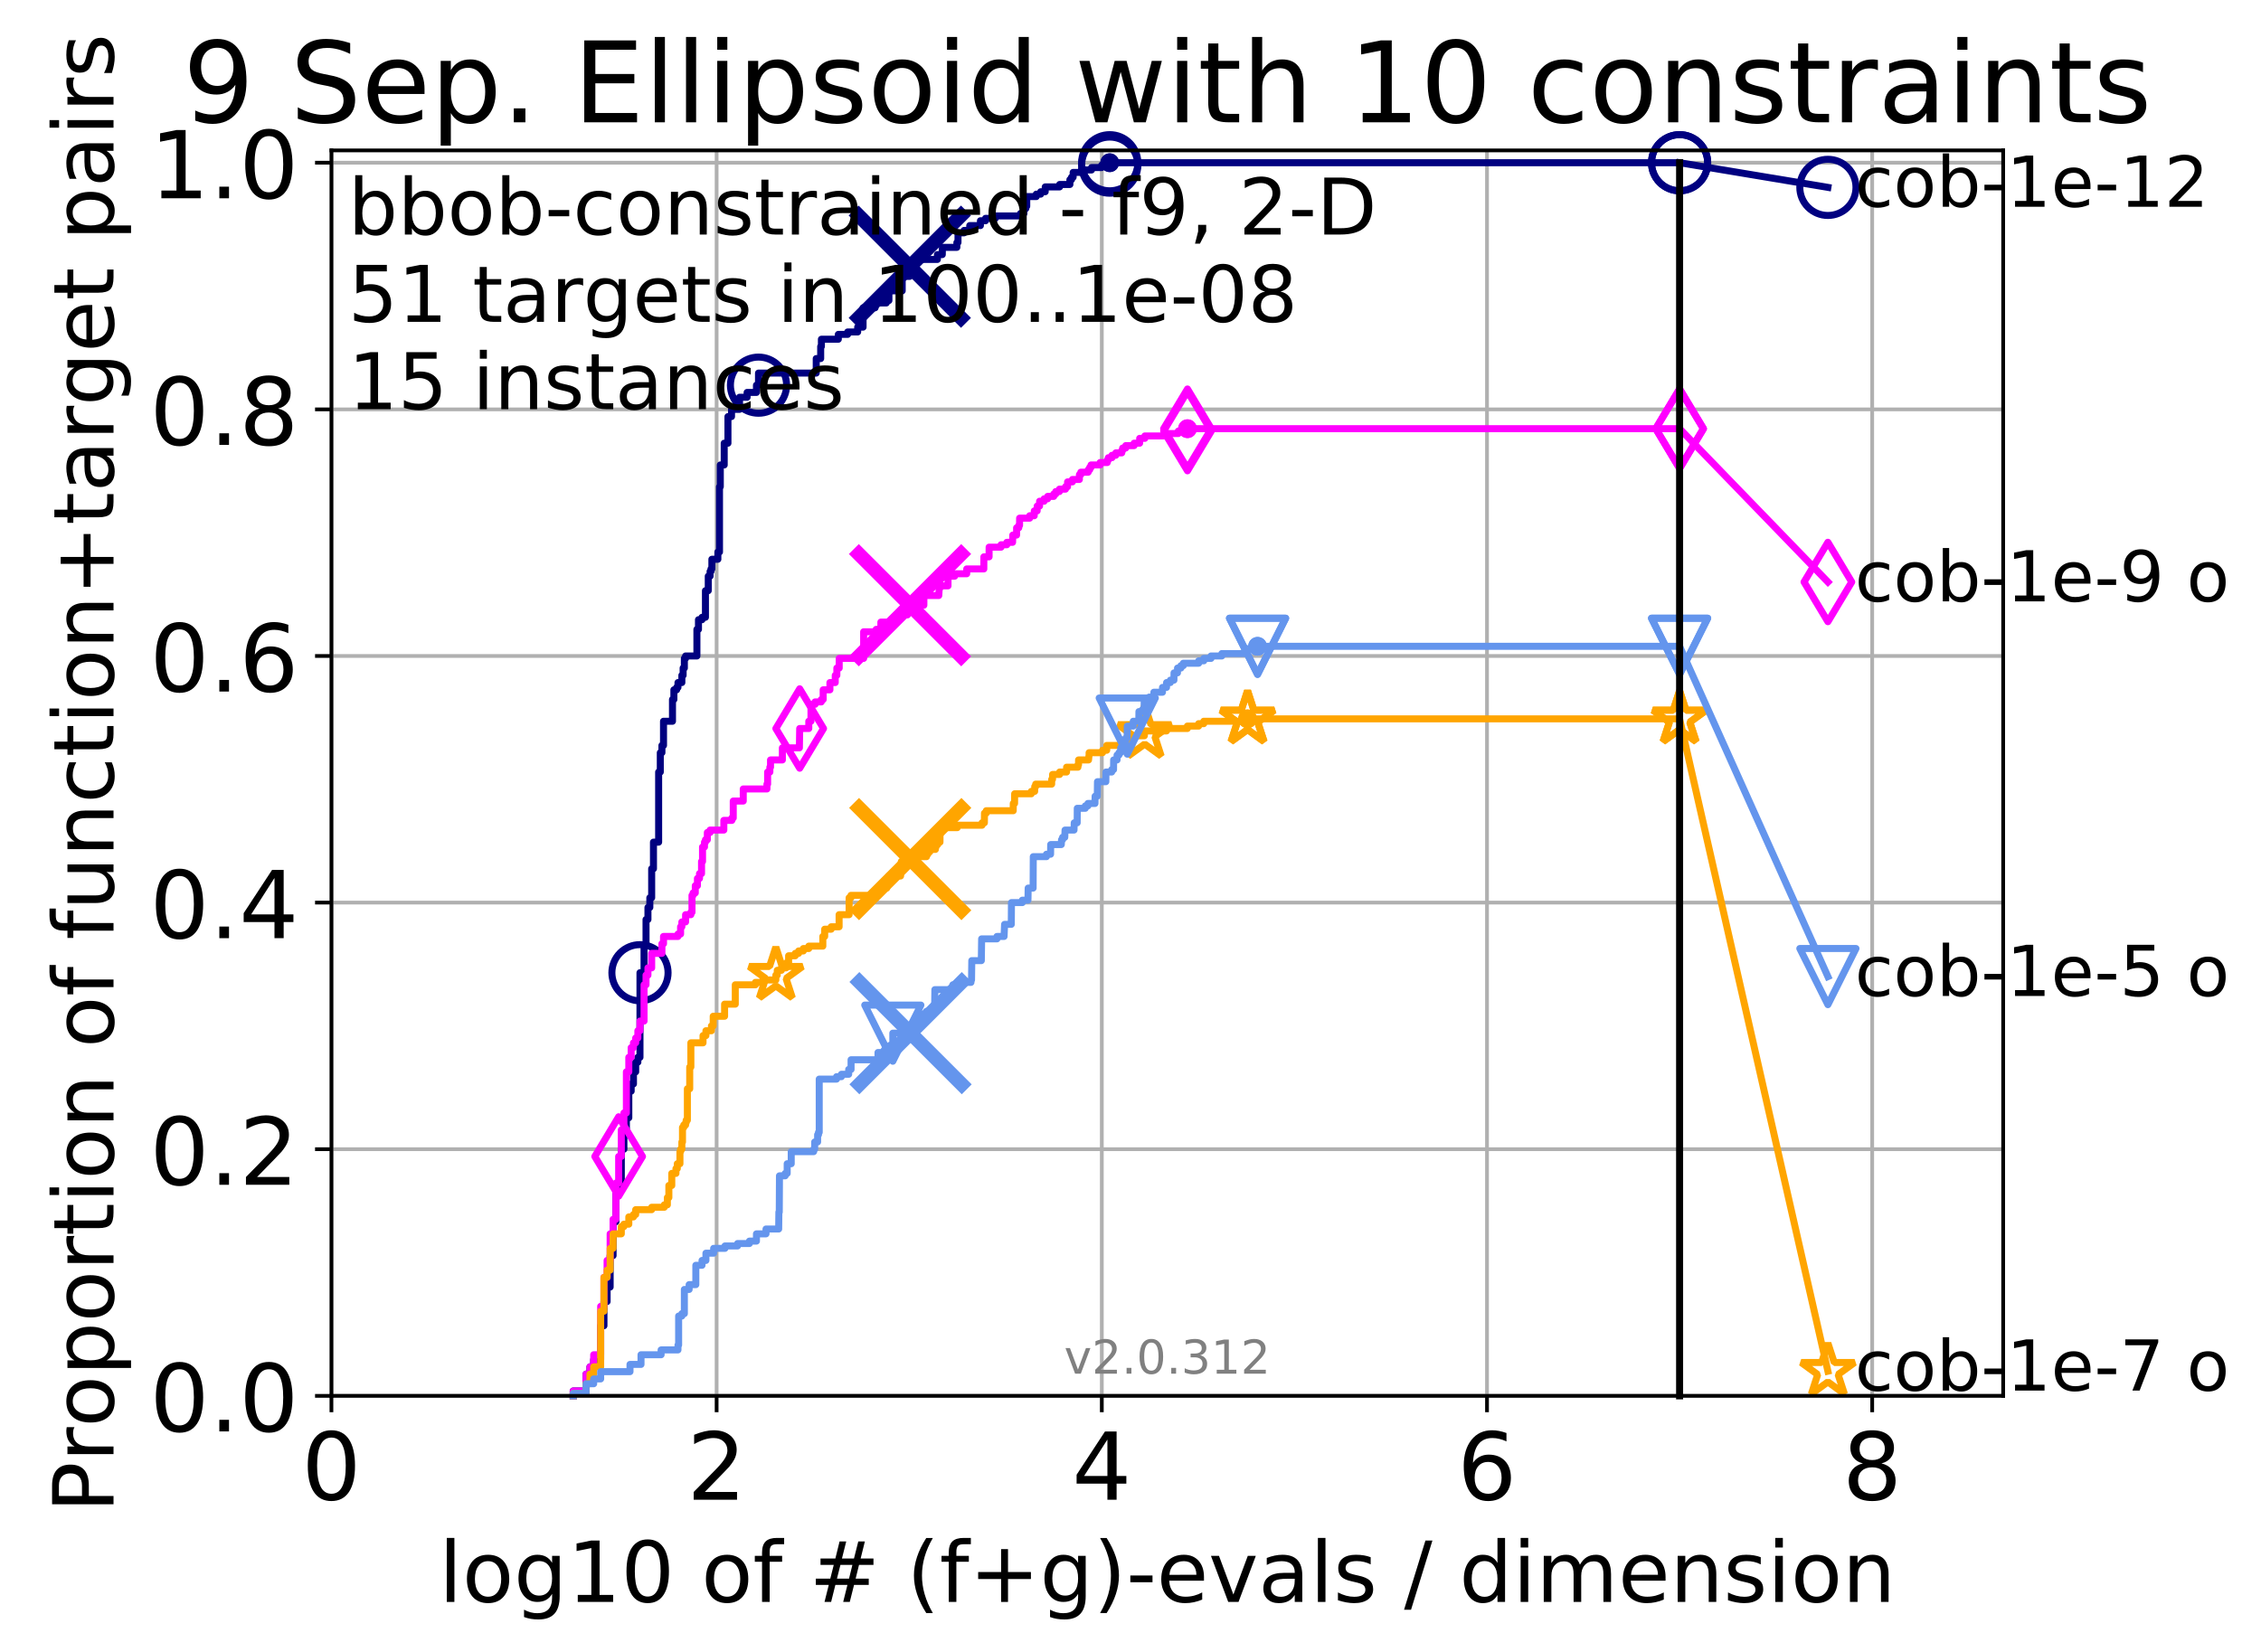 <?xml version="1.0" encoding="utf-8" standalone="no"?>
<!DOCTYPE svg PUBLIC "-//W3C//DTD SVG 1.1//EN"
  "http://www.w3.org/Graphics/SVG/1.1/DTD/svg11.dtd">
<!-- Created with matplotlib (http://matplotlib.org/) -->
<svg height="353pt" version="1.1" viewBox="0 0 483 353" width="483pt" xmlns="http://www.w3.org/2000/svg" xmlns:xlink="http://www.w3.org/1999/xlink">
 <defs>
  <style type="text/css">
*{stroke-linecap:butt;stroke-linejoin:round;}
  </style>
 </defs>
 <g id="figure_1">
  <g id="patch_1">
   <path d="M 0 353.222 
L 483.84 353.222 
L 483.84 0 
L 0 0 
z
" style="fill:#ffffff;"/>
  </g>
  <g id="axes_1">
   <g id="patch_2">
    <path d="M 70.8 298.245 
L 427.92 298.245 
L 427.92 32.133 
L 70.8 32.133 
z
" style="fill:#ffffff;"/>
   </g>
   <g id="matplotlib.axis_1">
    <g id="xtick_1">
     <g id="line2d_1">
      <path clip-path="url(#p0a8d700237)" d="M 70.8 298.245 
L 70.8 32.133 
" style="fill:none;stroke:#b0b0b0;stroke-linecap:square;stroke-width:0.8;"/>
     </g>
     <g id="line2d_2">
      <defs>
       <path d="M 0 0 
L 0 3.5 
" id="m678d0f28d7" style="stroke:#000000;stroke-width:0.8;"/>
      </defs>
      <g>
       <use style="stroke:#000000;stroke-width:0.8;" x="70.8" xlink:href="#m678d0f28d7" y="298.245"/>
      </g>
     </g>
     <g id="text_1">
      <!-- 0 -->
      <defs>
       <path d="M 31.781 66.406 
Q 24.172 66.406 20.328 58.906 
Q 16.5 51.422 16.5 36.375 
Q 16.5 21.391 20.328 13.891 
Q 24.172 6.391 31.781 6.391 
Q 39.453 6.391 43.281 13.891 
Q 47.125 21.391 47.125 36.375 
Q 47.125 51.422 43.281 58.906 
Q 39.453 66.406 31.781 66.406 
z
M 31.781 74.219 
Q 44.047 74.219 50.516 64.516 
Q 56.984 54.828 56.984 36.375 
Q 56.984 17.969 50.516 8.266 
Q 44.047 -1.422 31.781 -1.422 
Q 19.531 -1.422 13.062 8.266 
Q 6.594 17.969 6.594 36.375 
Q 6.594 54.828 13.062 64.516 
Q 19.531 74.219 31.781 74.219 
z
" id="DejaVuSans-30"/>
      </defs>
      <g transform="translate(64.438 320.442)scale(0.2 -0.2)">
       <use xlink:href="#DejaVuSans-30"/>
      </g>
     </g>
    </g>
    <g id="xtick_2">
     <g id="line2d_3">
      <path clip-path="url(#p0a8d700237)" d="M 153.086 298.245 
L 153.086 32.133 
" style="fill:none;stroke:#b0b0b0;stroke-linecap:square;stroke-width:0.8;"/>
     </g>
     <g id="line2d_4">
      <g>
       <use style="stroke:#000000;stroke-width:0.8;" x="153.086" xlink:href="#m678d0f28d7" y="298.245"/>
      </g>
     </g>
     <g id="text_2">
      <!-- 2 -->
      <defs>
       <path d="M 19.188 8.297 
L 53.609 8.297 
L 53.609 0 
L 7.328 0 
L 7.328 8.297 
Q 12.938 14.109 22.625 23.891 
Q 32.328 33.688 34.812 36.531 
Q 39.547 41.844 41.422 45.531 
Q 43.312 49.219 43.312 52.781 
Q 43.312 58.594 39.234 62.25 
Q 35.156 65.922 28.609 65.922 
Q 23.969 65.922 18.812 64.312 
Q 13.672 62.703 7.812 59.422 
L 7.812 69.391 
Q 13.766 71.781 18.938 73 
Q 24.125 74.219 28.422 74.219 
Q 39.75 74.219 46.484 68.547 
Q 53.219 62.891 53.219 53.422 
Q 53.219 48.922 51.531 44.891 
Q 49.859 40.875 45.406 35.406 
Q 44.188 33.984 37.641 27.219 
Q 31.109 20.453 19.188 8.297 
z
" id="DejaVuSans-32"/>
      </defs>
      <g transform="translate(146.723 320.442)scale(0.2 -0.2)">
       <use xlink:href="#DejaVuSans-32"/>
      </g>
     </g>
    </g>
    <g id="xtick_3">
     <g id="line2d_5">
      <path clip-path="url(#p0a8d700237)" d="M 235.371 298.245 
L 235.371 32.133 
" style="fill:none;stroke:#b0b0b0;stroke-linecap:square;stroke-width:0.8;"/>
     </g>
     <g id="line2d_6">
      <g>
       <use style="stroke:#000000;stroke-width:0.8;" x="235.371" xlink:href="#m678d0f28d7" y="298.245"/>
      </g>
     </g>
     <g id="text_3">
      <!-- 4 -->
      <defs>
       <path d="M 37.797 64.312 
L 12.891 25.391 
L 37.797 25.391 
z
M 35.203 72.906 
L 47.609 72.906 
L 47.609 25.391 
L 58.016 25.391 
L 58.016 17.188 
L 47.609 17.188 
L 47.609 0 
L 37.797 0 
L 37.797 17.188 
L 4.891 17.188 
L 4.891 26.703 
z
" id="DejaVuSans-34"/>
      </defs>
      <g transform="translate(229.009 320.442)scale(0.2 -0.2)">
       <use xlink:href="#DejaVuSans-34"/>
      </g>
     </g>
    </g>
    <g id="xtick_4">
     <g id="line2d_7">
      <path clip-path="url(#p0a8d700237)" d="M 317.657 298.245 
L 317.657 32.133 
" style="fill:none;stroke:#b0b0b0;stroke-linecap:square;stroke-width:0.8;"/>
     </g>
     <g id="line2d_8">
      <g>
       <use style="stroke:#000000;stroke-width:0.8;" x="317.657" xlink:href="#m678d0f28d7" y="298.245"/>
      </g>
     </g>
     <g id="text_4">
      <!-- 6 -->
      <defs>
       <path d="M 33.016 40.375 
Q 26.375 40.375 22.484 35.828 
Q 18.609 31.297 18.609 23.391 
Q 18.609 15.531 22.484 10.953 
Q 26.375 6.391 33.016 6.391 
Q 39.656 6.391 43.531 10.953 
Q 47.406 15.531 47.406 23.391 
Q 47.406 31.297 43.531 35.828 
Q 39.656 40.375 33.016 40.375 
z
M 52.594 71.297 
L 52.594 62.312 
Q 48.875 64.062 45.094 64.984 
Q 41.312 65.922 37.594 65.922 
Q 27.828 65.922 22.672 59.328 
Q 17.531 52.734 16.797 39.406 
Q 19.672 43.656 24.016 45.922 
Q 28.375 48.188 33.594 48.188 
Q 44.578 48.188 50.953 41.516 
Q 57.328 34.859 57.328 23.391 
Q 57.328 12.156 50.688 5.359 
Q 44.047 -1.422 33.016 -1.422 
Q 20.359 -1.422 13.672 8.266 
Q 6.984 17.969 6.984 36.375 
Q 6.984 53.656 15.188 63.938 
Q 23.391 74.219 37.203 74.219 
Q 40.922 74.219 44.703 73.484 
Q 48.484 72.75 52.594 71.297 
z
" id="DejaVuSans-36"/>
      </defs>
      <g transform="translate(311.295 320.442)scale(0.2 -0.2)">
       <use xlink:href="#DejaVuSans-36"/>
      </g>
     </g>
    </g>
    <g id="xtick_5">
     <g id="line2d_9">
      <path clip-path="url(#p0a8d700237)" d="M 399.943 298.245 
L 399.943 32.133 
" style="fill:none;stroke:#b0b0b0;stroke-linecap:square;stroke-width:0.8;"/>
     </g>
     <g id="line2d_10">
      <g>
       <use style="stroke:#000000;stroke-width:0.8;" x="399.943" xlink:href="#m678d0f28d7" y="298.245"/>
      </g>
     </g>
     <g id="text_5">
      <!-- 8 -->
      <defs>
       <path d="M 31.781 34.625 
Q 24.75 34.625 20.719 30.859 
Q 16.703 27.094 16.703 20.516 
Q 16.703 13.922 20.719 10.156 
Q 24.75 6.391 31.781 6.391 
Q 38.812 6.391 42.859 10.172 
Q 46.922 13.969 46.922 20.516 
Q 46.922 27.094 42.891 30.859 
Q 38.875 34.625 31.781 34.625 
z
M 21.922 38.812 
Q 15.578 40.375 12.031 44.719 
Q 8.5 49.078 8.5 55.328 
Q 8.5 64.062 14.719 69.141 
Q 20.953 74.219 31.781 74.219 
Q 42.672 74.219 48.875 69.141 
Q 55.078 64.062 55.078 55.328 
Q 55.078 49.078 51.531 44.719 
Q 48 40.375 41.703 38.812 
Q 48.828 37.156 52.797 32.312 
Q 56.781 27.484 56.781 20.516 
Q 56.781 9.906 50.312 4.234 
Q 43.844 -1.422 31.781 -1.422 
Q 19.734 -1.422 13.25 4.234 
Q 6.781 9.906 6.781 20.516 
Q 6.781 27.484 10.781 32.312 
Q 14.797 37.156 21.922 38.812 
z
M 18.312 54.391 
Q 18.312 48.734 21.844 45.562 
Q 25.391 42.391 31.781 42.391 
Q 38.141 42.391 41.719 45.562 
Q 45.312 48.734 45.312 54.391 
Q 45.312 60.062 41.719 63.234 
Q 38.141 66.406 31.781 66.406 
Q 25.391 66.406 21.844 63.234 
Q 18.312 60.062 18.312 54.391 
z
" id="DejaVuSans-38"/>
      </defs>
      <g transform="translate(393.58 320.442)scale(0.2 -0.2)">
       <use xlink:href="#DejaVuSans-38"/>
      </g>
     </g>
    </g>
    <g id="text_6">
     <!-- log10 of # (f+g)-evals / dimension -->
     <defs>
      <path d="M 9.422 75.984 
L 18.406 75.984 
L 18.406 0 
L 9.422 0 
z
" id="DejaVuSans-6c"/>
      <path d="M 30.609 48.391 
Q 23.391 48.391 19.188 42.75 
Q 14.984 37.109 14.984 27.297 
Q 14.984 17.484 19.156 11.844 
Q 23.344 6.203 30.609 6.203 
Q 37.797 6.203 41.984 11.859 
Q 46.188 17.531 46.188 27.297 
Q 46.188 37.016 41.984 42.703 
Q 37.797 48.391 30.609 48.391 
z
M 30.609 56 
Q 42.328 56 49.016 48.375 
Q 55.719 40.766 55.719 27.297 
Q 55.719 13.875 49.016 6.219 
Q 42.328 -1.422 30.609 -1.422 
Q 18.844 -1.422 12.172 6.219 
Q 5.516 13.875 5.516 27.297 
Q 5.516 40.766 12.172 48.375 
Q 18.844 56 30.609 56 
z
" id="DejaVuSans-6f"/>
      <path d="M 45.406 27.984 
Q 45.406 37.75 41.375 43.109 
Q 37.359 48.484 30.078 48.484 
Q 22.859 48.484 18.828 43.109 
Q 14.797 37.75 14.797 27.984 
Q 14.797 18.266 18.828 12.891 
Q 22.859 7.516 30.078 7.516 
Q 37.359 7.516 41.375 12.891 
Q 45.406 18.266 45.406 27.984 
z
M 54.391 6.781 
Q 54.391 -7.172 48.188 -13.984 
Q 42 -20.797 29.203 -20.797 
Q 24.469 -20.797 20.266 -20.094 
Q 16.062 -19.391 12.109 -17.922 
L 12.109 -9.188 
Q 16.062 -11.328 19.922 -12.344 
Q 23.781 -13.375 27.781 -13.375 
Q 36.625 -13.375 41.016 -8.766 
Q 45.406 -4.156 45.406 5.172 
L 45.406 9.625 
Q 42.625 4.781 38.281 2.391 
Q 33.938 0 27.875 0 
Q 17.828 0 11.672 7.656 
Q 5.516 15.328 5.516 27.984 
Q 5.516 40.672 11.672 48.328 
Q 17.828 56 27.875 56 
Q 33.938 56 38.281 53.609 
Q 42.625 51.219 45.406 46.391 
L 45.406 54.688 
L 54.391 54.688 
z
" id="DejaVuSans-67"/>
      <path d="M 12.406 8.297 
L 28.516 8.297 
L 28.516 63.922 
L 10.984 60.406 
L 10.984 69.391 
L 28.422 72.906 
L 38.281 72.906 
L 38.281 8.297 
L 54.391 8.297 
L 54.391 0 
L 12.406 0 
z
" id="DejaVuSans-31"/>
      <path id="DejaVuSans-20"/>
      <path d="M 37.109 75.984 
L 37.109 68.5 
L 28.516 68.5 
Q 23.688 68.5 21.797 66.547 
Q 19.922 64.594 19.922 59.516 
L 19.922 54.688 
L 34.719 54.688 
L 34.719 47.703 
L 19.922 47.703 
L 19.922 0 
L 10.891 0 
L 10.891 47.703 
L 2.297 47.703 
L 2.297 54.688 
L 10.891 54.688 
L 10.891 58.5 
Q 10.891 67.625 15.141 71.797 
Q 19.391 75.984 28.609 75.984 
z
" id="DejaVuSans-66"/>
      <path d="M 51.125 44 
L 36.922 44 
L 32.812 27.688 
L 47.125 27.688 
z
M 43.797 71.781 
L 38.719 51.516 
L 52.984 51.516 
L 58.109 71.781 
L 65.922 71.781 
L 60.891 51.516 
L 76.125 51.516 
L 76.125 44 
L 58.984 44 
L 54.984 27.688 
L 70.516 27.688 
L 70.516 20.219 
L 53.078 20.219 
L 48 0 
L 40.188 0 
L 45.219 20.219 
L 30.906 20.219 
L 25.875 0 
L 18.016 0 
L 23.094 20.219 
L 7.719 20.219 
L 7.719 27.688 
L 24.906 27.688 
L 29 44 
L 13.281 44 
L 13.281 51.516 
L 30.906 51.516 
L 35.891 71.781 
z
" id="DejaVuSans-23"/>
      <path d="M 31 75.875 
Q 24.469 64.656 21.281 53.656 
Q 18.109 42.672 18.109 31.391 
Q 18.109 20.125 21.312 9.062 
Q 24.516 -2 31 -13.188 
L 23.188 -13.188 
Q 15.875 -1.703 12.234 9.375 
Q 8.594 20.453 8.594 31.391 
Q 8.594 42.281 12.203 53.312 
Q 15.828 64.359 23.188 75.875 
z
" id="DejaVuSans-28"/>
      <path d="M 46 62.703 
L 46 35.5 
L 73.188 35.5 
L 73.188 27.203 
L 46 27.203 
L 46 0 
L 37.797 0 
L 37.797 27.203 
L 10.594 27.203 
L 10.594 35.5 
L 37.797 35.5 
L 37.797 62.703 
z
" id="DejaVuSans-2b"/>
      <path d="M 8.016 75.875 
L 15.828 75.875 
Q 23.141 64.359 26.781 53.312 
Q 30.422 42.281 30.422 31.391 
Q 30.422 20.453 26.781 9.375 
Q 23.141 -1.703 15.828 -13.188 
L 8.016 -13.188 
Q 14.5 -2 17.703 9.062 
Q 20.906 20.125 20.906 31.391 
Q 20.906 42.672 17.703 53.656 
Q 14.5 64.656 8.016 75.875 
z
" id="DejaVuSans-29"/>
      <path d="M 4.891 31.391 
L 31.203 31.391 
L 31.203 23.391 
L 4.891 23.391 
z
" id="DejaVuSans-2d"/>
      <path d="M 56.203 29.594 
L 56.203 25.203 
L 14.891 25.203 
Q 15.484 15.922 20.484 11.062 
Q 25.484 6.203 34.422 6.203 
Q 39.594 6.203 44.453 7.469 
Q 49.312 8.734 54.109 11.281 
L 54.109 2.781 
Q 49.266 0.734 44.188 -0.344 
Q 39.109 -1.422 33.891 -1.422 
Q 20.797 -1.422 13.156 6.188 
Q 5.516 13.812 5.516 26.812 
Q 5.516 40.234 12.766 48.109 
Q 20.016 56 32.328 56 
Q 43.359 56 49.781 48.891 
Q 56.203 41.797 56.203 29.594 
z
M 47.219 32.234 
Q 47.125 39.594 43.094 43.984 
Q 39.062 48.391 32.422 48.391 
Q 24.906 48.391 20.391 44.141 
Q 15.875 39.891 15.188 32.172 
z
" id="DejaVuSans-65"/>
      <path d="M 2.984 54.688 
L 12.5 54.688 
L 29.594 8.797 
L 46.688 54.688 
L 56.203 54.688 
L 35.688 0 
L 23.484 0 
z
" id="DejaVuSans-76"/>
      <path d="M 34.281 27.484 
Q 23.391 27.484 19.188 25 
Q 14.984 22.516 14.984 16.5 
Q 14.984 11.719 18.141 8.906 
Q 21.297 6.109 26.703 6.109 
Q 34.188 6.109 38.703 11.406 
Q 43.219 16.703 43.219 25.484 
L 43.219 27.484 
z
M 52.203 31.203 
L 52.203 0 
L 43.219 0 
L 43.219 8.297 
Q 40.141 3.328 35.547 0.953 
Q 30.953 -1.422 24.312 -1.422 
Q 15.922 -1.422 10.953 3.297 
Q 6 8.016 6 15.922 
Q 6 25.141 12.172 29.828 
Q 18.359 34.516 30.609 34.516 
L 43.219 34.516 
L 43.219 35.406 
Q 43.219 41.609 39.141 45 
Q 35.062 48.391 27.688 48.391 
Q 23 48.391 18.547 47.266 
Q 14.109 46.141 10.016 43.891 
L 10.016 52.203 
Q 14.938 54.109 19.578 55.047 
Q 24.219 56 28.609 56 
Q 40.484 56 46.344 49.844 
Q 52.203 43.703 52.203 31.203 
z
" id="DejaVuSans-61"/>
      <path d="M 44.281 53.078 
L 44.281 44.578 
Q 40.484 46.531 36.375 47.5 
Q 32.281 48.484 27.875 48.484 
Q 21.188 48.484 17.844 46.438 
Q 14.5 44.391 14.5 40.281 
Q 14.5 37.156 16.891 35.375 
Q 19.281 33.594 26.516 31.984 
L 29.594 31.297 
Q 39.156 29.25 43.188 25.516 
Q 47.219 21.781 47.219 15.094 
Q 47.219 7.469 41.188 3.016 
Q 35.156 -1.422 24.609 -1.422 
Q 20.219 -1.422 15.453 -0.562 
Q 10.688 0.297 5.422 2 
L 5.422 11.281 
Q 10.406 8.688 15.234 7.391 
Q 20.062 6.109 24.812 6.109 
Q 31.156 6.109 34.562 8.281 
Q 37.984 10.453 37.984 14.406 
Q 37.984 18.062 35.516 20.016 
Q 33.062 21.969 24.703 23.781 
L 21.578 24.516 
Q 13.234 26.266 9.516 29.906 
Q 5.812 33.547 5.812 39.891 
Q 5.812 47.609 11.281 51.797 
Q 16.75 56 26.812 56 
Q 31.781 56 36.172 55.266 
Q 40.578 54.547 44.281 53.078 
z
" id="DejaVuSans-73"/>
      <path d="M 25.391 72.906 
L 33.688 72.906 
L 8.297 -9.281 
L 0 -9.281 
z
" id="DejaVuSans-2f"/>
      <path d="M 45.406 46.391 
L 45.406 75.984 
L 54.391 75.984 
L 54.391 0 
L 45.406 0 
L 45.406 8.203 
Q 42.578 3.328 38.25 0.953 
Q 33.938 -1.422 27.875 -1.422 
Q 17.969 -1.422 11.734 6.484 
Q 5.516 14.406 5.516 27.297 
Q 5.516 40.188 11.734 48.094 
Q 17.969 56 27.875 56 
Q 33.938 56 38.25 53.625 
Q 42.578 51.266 45.406 46.391 
z
M 14.797 27.297 
Q 14.797 17.391 18.875 11.75 
Q 22.953 6.109 30.078 6.109 
Q 37.203 6.109 41.297 11.75 
Q 45.406 17.391 45.406 27.297 
Q 45.406 37.203 41.297 42.844 
Q 37.203 48.484 30.078 48.484 
Q 22.953 48.484 18.875 42.844 
Q 14.797 37.203 14.797 27.297 
z
" id="DejaVuSans-64"/>
      <path d="M 9.422 54.688 
L 18.406 54.688 
L 18.406 0 
L 9.422 0 
z
M 9.422 75.984 
L 18.406 75.984 
L 18.406 64.594 
L 9.422 64.594 
z
" id="DejaVuSans-69"/>
      <path d="M 52 44.188 
Q 55.375 50.25 60.062 53.125 
Q 64.75 56 71.094 56 
Q 79.641 56 84.281 50.016 
Q 88.922 44.047 88.922 33.016 
L 88.922 0 
L 79.891 0 
L 79.891 32.719 
Q 79.891 40.578 77.094 44.375 
Q 74.312 48.188 68.609 48.188 
Q 61.625 48.188 57.562 43.547 
Q 53.516 38.922 53.516 30.906 
L 53.516 0 
L 44.484 0 
L 44.484 32.719 
Q 44.484 40.625 41.703 44.406 
Q 38.922 48.188 33.109 48.188 
Q 26.219 48.188 22.156 43.531 
Q 18.109 38.875 18.109 30.906 
L 18.109 0 
L 9.078 0 
L 9.078 54.688 
L 18.109 54.688 
L 18.109 46.188 
Q 21.188 51.219 25.484 53.609 
Q 29.781 56 35.688 56 
Q 41.656 56 45.828 52.969 
Q 50 49.953 52 44.188 
z
" id="DejaVuSans-6d"/>
      <path d="M 54.891 33.016 
L 54.891 0 
L 45.906 0 
L 45.906 32.719 
Q 45.906 40.484 42.875 44.328 
Q 39.844 48.188 33.797 48.188 
Q 26.516 48.188 22.312 43.547 
Q 18.109 38.922 18.109 30.906 
L 18.109 0 
L 9.078 0 
L 9.078 54.688 
L 18.109 54.688 
L 18.109 46.188 
Q 21.344 51.125 25.703 53.562 
Q 30.078 56 35.797 56 
Q 45.219 56 50.047 50.172 
Q 54.891 44.344 54.891 33.016 
z
" id="DejaVuSans-6e"/>
     </defs>
     <g transform="translate(93.753 342.279)scale(0.18 -0.18)">
      <use xlink:href="#DejaVuSans-6c"/>
      <use x="27.783" xlink:href="#DejaVuSans-6f"/>
      <use x="88.965" xlink:href="#DejaVuSans-67"/>
      <use x="152.441" xlink:href="#DejaVuSans-31"/>
      <use x="216.064" xlink:href="#DejaVuSans-30"/>
      <use x="279.688" xlink:href="#DejaVuSans-20"/>
      <use x="311.475" xlink:href="#DejaVuSans-6f"/>
      <use x="372.656" xlink:href="#DejaVuSans-66"/>
      <use x="407.861" xlink:href="#DejaVuSans-20"/>
      <use x="439.648" xlink:href="#DejaVuSans-23"/>
      <use x="523.438" xlink:href="#DejaVuSans-20"/>
      <use x="555.225" xlink:href="#DejaVuSans-28"/>
      <use x="594.238" xlink:href="#DejaVuSans-66"/>
      <use x="629.443" xlink:href="#DejaVuSans-2b"/>
      <use x="713.232" xlink:href="#DejaVuSans-67"/>
      <use x="776.709" xlink:href="#DejaVuSans-29"/>
      <use x="815.723" xlink:href="#DejaVuSans-2d"/>
      <use x="851.807" xlink:href="#DejaVuSans-65"/>
      <use x="913.33" xlink:href="#DejaVuSans-76"/>
      <use x="972.51" xlink:href="#DejaVuSans-61"/>
      <use x="1033.789" xlink:href="#DejaVuSans-6c"/>
      <use x="1061.572" xlink:href="#DejaVuSans-73"/>
      <use x="1113.672" xlink:href="#DejaVuSans-20"/>
      <use x="1145.459" xlink:href="#DejaVuSans-2f"/>
      <use x="1179.15" xlink:href="#DejaVuSans-20"/>
      <use x="1210.938" xlink:href="#DejaVuSans-64"/>
      <use x="1274.414" xlink:href="#DejaVuSans-69"/>
      <use x="1302.197" xlink:href="#DejaVuSans-6d"/>
      <use x="1399.609" xlink:href="#DejaVuSans-65"/>
      <use x="1461.133" xlink:href="#DejaVuSans-6e"/>
      <use x="1524.512" xlink:href="#DejaVuSans-73"/>
      <use x="1576.611" xlink:href="#DejaVuSans-69"/>
      <use x="1604.395" xlink:href="#DejaVuSans-6f"/>
      <use x="1665.576" xlink:href="#DejaVuSans-6e"/>
     </g>
    </g>
   </g>
   <g id="matplotlib.axis_2">
    <g id="ytick_1">
     <g id="line2d_11">
      <path clip-path="url(#p0a8d700237)" d="M 70.8 298.245 
L 427.92 298.245 
" style="fill:none;stroke:#b0b0b0;stroke-linecap:square;stroke-width:0.8;"/>
     </g>
     <g id="line2d_12">
      <defs>
       <path d="M 0 0 
L -3.5 0 
" id="mf3008ebb1e" style="stroke:#000000;stroke-width:0.8;"/>
      </defs>
      <g>
       <use style="stroke:#000000;stroke-width:0.8;" x="70.8" xlink:href="#mf3008ebb1e" y="298.245"/>
      </g>
     </g>
     <g id="text_7">
      <!-- 0.0 -->
      <defs>
       <path d="M 10.688 12.406 
L 21 12.406 
L 21 0 
L 10.688 0 
z
" id="DejaVuSans-2e"/>
      </defs>
      <g transform="translate(31.994 305.844)scale(0.2 -0.2)">
       <use xlink:href="#DejaVuSans-30"/>
       <use x="63.623" xlink:href="#DejaVuSans-2e"/>
       <use x="95.41" xlink:href="#DejaVuSans-30"/>
      </g>
     </g>
    </g>
    <g id="ytick_2">
     <g id="line2d_13">
      <path clip-path="url(#p0a8d700237)" d="M 70.8 245.55 
L 427.92 245.55 
" style="fill:none;stroke:#b0b0b0;stroke-linecap:square;stroke-width:0.8;"/>
     </g>
     <g id="line2d_14">
      <g>
       <use style="stroke:#000000;stroke-width:0.8;" x="70.8" xlink:href="#mf3008ebb1e" y="245.55"/>
      </g>
     </g>
     <g id="text_8">
      <!-- 0.2 -->
      <g transform="translate(31.994 253.148)scale(0.2 -0.2)">
       <use xlink:href="#DejaVuSans-30"/>
       <use x="63.623" xlink:href="#DejaVuSans-2e"/>
       <use x="95.41" xlink:href="#DejaVuSans-32"/>
      </g>
     </g>
    </g>
    <g id="ytick_3">
     <g id="line2d_15">
      <path clip-path="url(#p0a8d700237)" d="M 70.8 192.854 
L 427.92 192.854 
" style="fill:none;stroke:#b0b0b0;stroke-linecap:square;stroke-width:0.8;"/>
     </g>
     <g id="line2d_16">
      <g>
       <use style="stroke:#000000;stroke-width:0.8;" x="70.8" xlink:href="#mf3008ebb1e" y="192.854"/>
      </g>
     </g>
     <g id="text_9">
      <!-- 0.4 -->
      <g transform="translate(31.994 200.453)scale(0.2 -0.2)">
       <use xlink:href="#DejaVuSans-30"/>
       <use x="63.623" xlink:href="#DejaVuSans-2e"/>
       <use x="95.41" xlink:href="#DejaVuSans-34"/>
      </g>
     </g>
    </g>
    <g id="ytick_4">
     <g id="line2d_17">
      <path clip-path="url(#p0a8d700237)" d="M 70.8 140.159 
L 427.92 140.159 
" style="fill:none;stroke:#b0b0b0;stroke-linecap:square;stroke-width:0.8;"/>
     </g>
     <g id="line2d_18">
      <g>
       <use style="stroke:#000000;stroke-width:0.8;" x="70.8" xlink:href="#mf3008ebb1e" y="140.159"/>
      </g>
     </g>
     <g id="text_10">
      <!-- 0.6 -->
      <g transform="translate(31.994 147.757)scale(0.2 -0.2)">
       <use xlink:href="#DejaVuSans-30"/>
       <use x="63.623" xlink:href="#DejaVuSans-2e"/>
       <use x="95.41" xlink:href="#DejaVuSans-36"/>
      </g>
     </g>
    </g>
    <g id="ytick_5">
     <g id="line2d_19">
      <path clip-path="url(#p0a8d700237)" d="M 70.8 87.464 
L 427.92 87.464 
" style="fill:none;stroke:#b0b0b0;stroke-linecap:square;stroke-width:0.8;"/>
     </g>
     <g id="line2d_20">
      <g>
       <use style="stroke:#000000;stroke-width:0.8;" x="70.8" xlink:href="#mf3008ebb1e" y="87.464"/>
      </g>
     </g>
     <g id="text_11">
      <!-- 0.8 -->
      <g transform="translate(31.994 95.062)scale(0.2 -0.2)">
       <use xlink:href="#DejaVuSans-30"/>
       <use x="63.623" xlink:href="#DejaVuSans-2e"/>
       <use x="95.41" xlink:href="#DejaVuSans-38"/>
      </g>
     </g>
    </g>
    <g id="ytick_6">
     <g id="line2d_21">
      <path clip-path="url(#p0a8d700237)" d="M 70.8 34.768 
L 427.92 34.768 
" style="fill:none;stroke:#b0b0b0;stroke-linecap:square;stroke-width:0.8;"/>
     </g>
     <g id="line2d_22">
      <g>
       <use style="stroke:#000000;stroke-width:0.8;" x="70.8" xlink:href="#mf3008ebb1e" y="34.768"/>
      </g>
     </g>
     <g id="text_12">
      <!-- 1.0 -->
      <g transform="translate(31.994 42.367)scale(0.2 -0.2)">
       <use xlink:href="#DejaVuSans-31"/>
       <use x="63.623" xlink:href="#DejaVuSans-2e"/>
       <use x="95.41" xlink:href="#DejaVuSans-30"/>
      </g>
     </g>
    </g>
    <g id="text_13">
     <!-- Proportion of function+target pairs -->
     <defs>
      <path d="M 19.672 64.797 
L 19.672 37.406 
L 32.078 37.406 
Q 38.969 37.406 42.719 40.969 
Q 46.484 44.531 46.484 51.125 
Q 46.484 57.672 42.719 61.234 
Q 38.969 64.797 32.078 64.797 
z
M 9.812 72.906 
L 32.078 72.906 
Q 44.344 72.906 50.609 67.359 
Q 56.891 61.812 56.891 51.125 
Q 56.891 40.328 50.609 34.812 
Q 44.344 29.297 32.078 29.297 
L 19.672 29.297 
L 19.672 0 
L 9.812 0 
z
" id="DejaVuSans-50"/>
      <path d="M 41.109 46.297 
Q 39.594 47.172 37.812 47.578 
Q 36.031 48 33.891 48 
Q 26.266 48 22.188 43.047 
Q 18.109 38.094 18.109 28.812 
L 18.109 0 
L 9.078 0 
L 9.078 54.688 
L 18.109 54.688 
L 18.109 46.188 
Q 20.953 51.172 25.484 53.578 
Q 30.031 56 36.531 56 
Q 37.453 56 38.578 55.875 
Q 39.703 55.766 41.062 55.516 
z
" id="DejaVuSans-72"/>
      <path d="M 18.109 8.203 
L 18.109 -20.797 
L 9.078 -20.797 
L 9.078 54.688 
L 18.109 54.688 
L 18.109 46.391 
Q 20.953 51.266 25.266 53.625 
Q 29.594 56 35.594 56 
Q 45.562 56 51.781 48.094 
Q 58.016 40.188 58.016 27.297 
Q 58.016 14.406 51.781 6.484 
Q 45.562 -1.422 35.594 -1.422 
Q 29.594 -1.422 25.266 0.953 
Q 20.953 3.328 18.109 8.203 
z
M 48.688 27.297 
Q 48.688 37.203 44.609 42.844 
Q 40.531 48.484 33.406 48.484 
Q 26.266 48.484 22.188 42.844 
Q 18.109 37.203 18.109 27.297 
Q 18.109 17.391 22.188 11.75 
Q 26.266 6.109 33.406 6.109 
Q 40.531 6.109 44.609 11.75 
Q 48.688 17.391 48.688 27.297 
z
" id="DejaVuSans-70"/>
      <path d="M 18.312 70.219 
L 18.312 54.688 
L 36.812 54.688 
L 36.812 47.703 
L 18.312 47.703 
L 18.312 18.016 
Q 18.312 11.328 20.141 9.422 
Q 21.969 7.516 27.594 7.516 
L 36.812 7.516 
L 36.812 0 
L 27.594 0 
Q 17.188 0 13.234 3.875 
Q 9.281 7.766 9.281 18.016 
L 9.281 47.703 
L 2.688 47.703 
L 2.688 54.688 
L 9.281 54.688 
L 9.281 70.219 
z
" id="DejaVuSans-74"/>
      <path d="M 8.5 21.578 
L 8.5 54.688 
L 17.484 54.688 
L 17.484 21.922 
Q 17.484 14.156 20.5 10.266 
Q 23.531 6.391 29.594 6.391 
Q 36.859 6.391 41.078 11.031 
Q 45.312 15.672 45.312 23.688 
L 45.312 54.688 
L 54.297 54.688 
L 54.297 0 
L 45.312 0 
L 45.312 8.406 
Q 42.047 3.422 37.719 1 
Q 33.406 -1.422 27.688 -1.422 
Q 18.266 -1.422 13.375 4.438 
Q 8.5 10.297 8.5 21.578 
z
M 31.109 56 
z
" id="DejaVuSans-75"/>
      <path d="M 48.781 52.594 
L 48.781 44.188 
Q 44.969 46.297 41.141 47.344 
Q 37.312 48.391 33.406 48.391 
Q 24.656 48.391 19.812 42.844 
Q 14.984 37.312 14.984 27.297 
Q 14.984 17.281 19.812 11.734 
Q 24.656 6.203 33.406 6.203 
Q 37.312 6.203 41.141 7.25 
Q 44.969 8.297 48.781 10.406 
L 48.781 2.094 
Q 45.016 0.344 40.984 -0.531 
Q 36.969 -1.422 32.422 -1.422 
Q 20.062 -1.422 12.781 6.344 
Q 5.516 14.109 5.516 27.297 
Q 5.516 40.672 12.859 48.328 
Q 20.219 56 33.016 56 
Q 37.156 56 41.109 55.141 
Q 45.062 54.297 48.781 52.594 
z
" id="DejaVuSans-63"/>
     </defs>
     <g transform="translate(24.25 323.179)rotate(-90)scale(0.18 -0.18)">
      <use xlink:href="#DejaVuSans-50"/>
      <use x="60.287" xlink:href="#DejaVuSans-72"/>
      <use x="101.369" xlink:href="#DejaVuSans-6f"/>
      <use x="162.551" xlink:href="#DejaVuSans-70"/>
      <use x="226.027" xlink:href="#DejaVuSans-6f"/>
      <use x="287.209" xlink:href="#DejaVuSans-72"/>
      <use x="328.322" xlink:href="#DejaVuSans-74"/>
      <use x="367.531" xlink:href="#DejaVuSans-69"/>
      <use x="395.314" xlink:href="#DejaVuSans-6f"/>
      <use x="456.496" xlink:href="#DejaVuSans-6e"/>
      <use x="519.875" xlink:href="#DejaVuSans-20"/>
      <use x="551.662" xlink:href="#DejaVuSans-6f"/>
      <use x="612.844" xlink:href="#DejaVuSans-66"/>
      <use x="648.049" xlink:href="#DejaVuSans-20"/>
      <use x="679.836" xlink:href="#DejaVuSans-66"/>
      <use x="715.041" xlink:href="#DejaVuSans-75"/>
      <use x="778.42" xlink:href="#DejaVuSans-6e"/>
      <use x="841.799" xlink:href="#DejaVuSans-63"/>
      <use x="896.779" xlink:href="#DejaVuSans-74"/>
      <use x="935.988" xlink:href="#DejaVuSans-69"/>
      <use x="963.771" xlink:href="#DejaVuSans-6f"/>
      <use x="1024.953" xlink:href="#DejaVuSans-6e"/>
      <use x="1088.332" xlink:href="#DejaVuSans-2b"/>
      <use x="1172.121" xlink:href="#DejaVuSans-74"/>
      <use x="1211.33" xlink:href="#DejaVuSans-61"/>
      <use x="1272.609" xlink:href="#DejaVuSans-72"/>
      <use x="1313.707" xlink:href="#DejaVuSans-67"/>
      <use x="1377.184" xlink:href="#DejaVuSans-65"/>
      <use x="1438.707" xlink:href="#DejaVuSans-74"/>
      <use x="1477.916" xlink:href="#DejaVuSans-20"/>
      <use x="1509.703" xlink:href="#DejaVuSans-70"/>
      <use x="1573.18" xlink:href="#DejaVuSans-61"/>
      <use x="1634.459" xlink:href="#DejaVuSans-69"/>
      <use x="1662.242" xlink:href="#DejaVuSans-72"/>
      <use x="1703.355" xlink:href="#DejaVuSans-73"/>
     </g>
    </g>
   </g>
   <g id="line2d_23">
    <defs>
     <path d="M 0 1.5 
C 0.398 1.5 0.779 1.342 1.061 1.061 
C 1.342 0.779 1.5 0.398 1.5 0 
C 1.5 -0.398 1.342 -0.779 1.061 -1.061 
C 0.779 -1.342 0.398 -1.5 0 -1.5 
C -0.398 -1.5 -0.779 -1.342 -1.061 -1.061 
C -1.342 -0.779 -1.5 -0.398 -1.5 0 
C -1.5 0.398 -1.342 0.779 -1.061 1.061 
C -0.779 1.342 -0.398 1.5 0 1.5 
z
" id="md468bf83b5" style="stroke:#000080;"/>
    </defs>
    <g>
     <use style="fill:#000080;stroke:#000080;" x="237.062" xlink:href="#md468bf83b5" y="34.768"/>
     <use style="fill:#000080;stroke:#000080;" x="237.062" xlink:href="#md468bf83b5" y="34.768"/>
    </g>
   </g>
   <g id="line2d_24">
    <path d="M 122.445 298.245 
L 122.445 297.212 
L 125.2 297.212 
L 125.2 293.596 
L 126.031 293.596 
L 126.031 292.046 
L 126.825 292.046 
L 126.825 290.496 
L 128.315 290.496 
L 128.315 283.263 
L 129.016 283.263 
L 129.016 278.097 
L 129.69 278.097 
L 129.69 274.997 
L 130.34 274.997 
L 130.34 268.281 
L 130.967 268.281 
L 130.967 261.049 
L 131.573 261.049 
L 131.573 253.299 
L 132.159 253.299 
L 132.159 252.783 
L 132.726 252.783 
L 132.726 245.55 
L 133.276 245.55 
L 133.276 242.45 
L 133.809 242.45 
L 133.809 238.834 
L 134.327 238.834 
L 134.327 233.151 
L 134.831 233.151 
L 134.831 231.601 
L 135.32 231.601 
L 135.32 229.018 
L 135.797 229.018 
L 135.797 226.952 
L 136.261 226.952 
L 136.261 225.918 
L 136.713 225.918 
L 136.713 207.837 
L 137.585 207.837 
L 137.585 202.154 
L 138.006 202.154 
L 138.006 196.471 
L 138.416 196.471 
L 138.416 193.888 
L 138.818 193.888 
L 138.818 191.821 
L 139.211 191.821 
L 139.211 185.622 
L 139.595 185.622 
L 139.595 179.939 
L 140.7 179.939 
L 140.7 164.957 
L 141.054 164.957 
L 141.054 160.824 
L 141.401 160.824 
L 141.401 159.274 
L 141.742 159.274 
L 141.742 154.108 
L 143.658 154.108 
L 143.658 149.458 
L 143.958 149.458 
L 143.958 147.392 
L 144.544 147.392 
L 144.544 146.875 
L 144.83 146.875 
L 144.83 145.842 
L 145.661 145.842 
L 145.661 144.292 
L 145.93 144.292 
L 145.93 142.742 
L 146.195 142.742 
L 146.195 140.676 
L 146.456 140.676 
L 146.456 140.159 
L 148.874 140.159 
L 148.874 134.476 
L 149.21 134.476 
L 149.21 132.41 
L 149.97 132.41 
L 149.97 131.893 
L 150.7 131.893 
L 150.7 126.21 
L 151.302 126.21 
L 151.302 123.111 
L 151.693 123.111 
L 151.693 122.077 
L 151.885 122.077 
L 151.885 121.561 
L 152.075 121.561 
L 152.075 119.494 
L 153.352 119.494 
L 153.352 117.944 
L 153.7 117.944 
L 153.7 103.995 
L 153.872 103.995 
L 153.872 99.346 
L 154.707 99.346 
L 154.707 94.696 
L 155.505 94.696 
L 155.505 89.013 
L 156.269 89.013 
L 156.269 87.464 
L 157.979 87.464 
L 157.979 84.88 
L 159.601 84.88 
L 159.601 83.847 
L 161.595 83.847 
L 161.595 82.297 
L 162.034 82.297 
L 162.034 79.714 
L 174.365 79.714 
L 174.365 76.615 
L 175.316 76.615 
L 175.316 74.031 
L 175.47 74.031 
L 175.47 72.482 
L 179.086 72.482 
L 179.086 71.448 
L 181.077 71.448 
L 181.077 70.932 
L 183.218 70.932 
L 183.218 69.898 
L 184.372 69.898 
L 184.372 65.765 
L 186.939 65.765 
L 186.939 64.732 
L 189.337 64.732 
L 189.337 64.216 
L 189.892 64.216 
L 189.892 62.149 
L 192.729 62.149 
L 192.729 59.049 
L 194.335 59.049 
L 194.335 56.983 
L 195.168 56.983 
L 195.177 55.433 
L 200.247 55.433 
L 200.253 54.4 
L 201.294 54.4 
L 201.318 52.85 
L 204.406 52.85 
L 204.411 51.817 
L 204.647 51.817 
L 204.657 49.75 
L 205.949 49.75 
L 205.949 49.234 
L 207.159 49.234 
L 207.159 48.2 
L 209.438 48.2 
L 209.442 47.167 
L 210.537 47.167 
L 210.537 46.65 
L 212.623 46.65 
L 212.623 46.134 
L 217.991 46.134 
L 217.991 45.617 
L 218.729 45.617 
L 218.731 44.584 
L 219.124 44.584 
L 219.124 44.067 
L 219.331 44.067 
L 219.338 42.001 
L 221.37 42.001 
L 221.37 41.484 
L 222.314 41.484 
L 222.314 40.968 
L 223.279 40.968 
L 223.286 39.934 
L 226.361 39.934 
L 226.361 39.418 
L 228.554 39.418 
L 228.554 38.385 
L 228.901 38.385 
L 228.901 37.868 
L 229.245 37.868 
L 229.248 36.835 
L 231.01 36.835 
L 231.01 36.318 
L 233.173 36.318 
L 233.173 35.801 
L 235.344 35.801 
L 235.344 35.285 
L 237.062 35.285 
L 237.062 34.768 
L 358.8 34.768 
L 358.8 34.768 
" style="fill:none;stroke:#000080;stroke-linecap:square;stroke-width:1.5;"/>
   </g>
   <g id="line2d_25">
    <defs>
     <path d="M 0 6 
C 1.591 6 3.117 5.368 4.243 4.243 
C 5.368 3.117 6 1.591 6 0 
C 6 -1.591 5.368 -3.117 4.243 -4.243 
C 3.117 -5.368 1.591 -6 0 -6 
C -1.591 -6 -3.117 -5.368 -4.243 -4.243 
C -5.368 -3.117 -6 -1.591 -6 0 
C -6 1.591 -5.368 3.117 -4.243 4.243 
C -3.117 5.368 -1.591 6 0 6 
z
" id="me1ca343939" style="stroke:#000080;stroke-width:1.5;"/>
    </defs>
    <g>
     <use style="fill:none;stroke:#000080;stroke-width:1.5;" x="136.713" xlink:href="#me1ca343939" y="207.837"/>
     <use style="fill:none;stroke:#000080;stroke-width:1.5;" x="162.034" xlink:href="#me1ca343939" y="82.297"/>
     <use style="fill:none;stroke:#000080;stroke-width:1.5;" x="237.062" xlink:href="#me1ca343939" y="35.285"/>
     <use style="fill:none;stroke:#000080;stroke-width:1.5;" x="237.062" xlink:href="#me1ca343939" y="34.768"/>
     <use style="fill:none;stroke:#000080;stroke-width:1.5;" x="358.8" xlink:href="#me1ca343939" y="34.768"/>
    </g>
   </g>
   <g id="line2d_26"/>
   <g id="line2d_27">
    <path clip-path="url(#p0a8d700237)" d="M 194.353 56.983 
" style="fill:none;stroke:#000080;stroke-linecap:square;stroke-width:1.5;"/>
    <defs>
     <path d="M -12 12 
L 12 -12 
M -12 -12 
L 12 12 
" id="m7b65847941" style="stroke:#000080;stroke-width:3;"/>
    </defs>
    <g clip-path="url(#p0a8d700237)">
     <use style="fill:#000080;stroke:#000080;stroke-width:3;" x="194.353" xlink:href="#m7b65847941" y="56.983"/>
    </g>
   </g>
   <g id="line2d_28">
    <defs>
     <path d="M 0 1.5 
C 0.398 1.5 0.779 1.342 1.061 1.061 
C 1.342 0.779 1.5 0.398 1.5 0 
C 1.5 -0.398 1.342 -0.779 1.061 -1.061 
C 0.779 -1.342 0.398 -1.5 0 -1.5 
C -0.398 -1.5 -0.779 -1.342 -1.061 -1.061 
C -1.342 -0.779 -1.5 -0.398 -1.5 0 
C -1.5 0.398 -1.342 0.779 -1.061 1.061 
C -0.779 1.342 -0.398 1.5 0 1.5 
z
" id="m2d0833bcc4" style="stroke:#ff00ff;"/>
    </defs>
    <g>
     <use style="fill:#ff00ff;stroke:#ff00ff;" x="253.671" xlink:href="#m2d0833bcc4" y="91.597"/>
     <use style="fill:#ff00ff;stroke:#ff00ff;" x="253.671" xlink:href="#m2d0833bcc4" y="91.597"/>
    </g>
   </g>
   <g id="line2d_29">
    <path d="M 122.445 298.245 
L 122.445 297.212 
L 125.2 297.212 
L 125.2 293.596 
L 126.031 293.596 
L 126.031 292.046 
L 126.825 292.046 
L 126.825 289.463 
L 128.315 289.463 
L 128.315 279.13 
L 129.016 279.13 
L 129.016 272.931 
L 129.69 272.931 
L 129.69 269.315 
L 130.34 269.315 
L 130.34 263.632 
L 130.967 263.632 
L 130.967 260.532 
L 131.573 260.532 
L 131.573 252.783 
L 132.159 252.783 
L 132.159 247.1 
L 132.726 247.1 
L 132.726 241.417 
L 133.276 241.417 
L 133.276 237.801 
L 133.809 237.801 
L 133.809 229.018 
L 134.327 229.018 
L 134.327 225.918 
L 134.831 225.918 
L 134.831 223.852 
L 135.32 223.852 
L 135.32 222.819 
L 135.797 222.819 
L 135.797 221.785 
L 136.261 221.785 
L 136.261 220.235 
L 136.713 220.235 
L 136.713 218.169 
L 137.585 218.169 
L 137.585 210.42 
L 138.006 210.42 
L 138.006 208.353 
L 138.416 208.353 
L 138.416 206.803 
L 139.211 206.803 
L 139.211 203.704 
L 141.401 203.704 
L 141.401 201.637 
L 141.742 201.637 
L 141.742 200.087 
L 144.83 200.087 
L 144.83 199.571 
L 145.388 199.571 
L 145.388 198.021 
L 145.661 198.021 
L 145.661 196.987 
L 146.456 196.987 
L 146.456 195.438 
L 147.584 195.438 
L 147.584 194.921 
L 147.826 194.921 
L 147.826 191.305 
L 148.064 191.305 
L 148.064 190.788 
L 148.531 190.788 
L 148.531 189.238 
L 148.987 189.238 
L 148.987 187.688 
L 149.43 187.688 
L 149.43 186.655 
L 149.864 186.655 
L 149.864 184.072 
L 150.076 184.072 
L 150.076 180.972 
L 150.494 180.972 
L 150.494 179.939 
L 150.7 179.939 
L 150.7 179.422 
L 151.104 179.422 
L 151.104 177.872 
L 151.693 177.872 
L 151.693 177.356 
L 154.626 177.356 
L 154.626 175.289 
L 156.343 175.289 
L 156.343 174.773 
L 156.639 174.773 
L 156.639 171.156 
L 158.776 171.156 
L 158.776 168.573 
L 163.835 168.573 
L 163.835 167.54 
L 163.981 167.54 
L 163.981 164.957 
L 164.46 164.957 
L 164.46 163.924 
L 164.601 163.924 
L 164.601 162.374 
L 167.133 162.374 
L 167.133 159.791 
L 170.767 159.791 
L 170.833 155.658 
L 172.775 155.658 
L 172.775 154.108 
L 173.244 154.108 
L 173.244 150.491 
L 174.119 150.491 
L 174.119 149.975 
L 175.445 149.975 
L 175.445 149.458 
L 175.849 149.458 
L 175.849 147.392 
L 177.289 147.392 
L 177.289 145.842 
L 178.428 145.842 
L 178.428 144.292 
L 178.77 144.292 
L 178.77 142.742 
L 179.273 142.742 
L 179.273 140.676 
L 184.495 140.676 
L 184.495 134.993 
L 187.166 134.993 
L 187.166 134.476 
L 188.172 134.476 
L 188.172 132.926 
L 190.319 132.926 
L 190.319 132.41 
L 190.942 132.41 
L 190.942 131.893 
L 192.69 131.893 
L 192.69 131.376 
L 193.858 131.376 
L 193.858 129.31 
L 197.359 129.31 
L 197.367 127.243 
L 200.544 127.243 
L 200.638 125.694 
L 200.775 125.694 
L 200.775 125.177 
L 202.515 125.177 
L 202.52 123.111 
L 203.94 123.111 
L 203.94 122.594 
L 206.511 122.594 
L 206.515 121.561 
L 210.167 121.561 
L 210.178 118.978 
L 211.288 118.978 
L 211.298 116.911 
L 213.847 116.911 
L 213.847 116.394 
L 215.084 116.394 
L 215.084 115.878 
L 216.309 115.878 
L 216.353 114.328 
L 217.164 114.328 
L 217.168 112.778 
L 217.628 112.778 
L 217.628 112.261 
L 217.798 112.261 
L 217.81 110.712 
L 219.966 110.712 
L 219.966 110.195 
L 220.938 110.195 
L 220.946 109.162 
L 221.558 109.162 
L 221.566 108.128 
L 222.073 108.128 
L 222.081 107.095 
L 223.049 107.095 
L 223.049 106.579 
L 223.8 106.579 
L 223.8 106.062 
L 225.103 106.062 
L 225.103 105.545 
L 225.532 105.545 
L 225.532 105.029 
L 226.318 105.029 
L 226.318 104.512 
L 227.616 104.512 
L 227.616 103.995 
L 228.055 103.995 
L 228.056 102.962 
L 229.093 102.962 
L 229.093 102.446 
L 230.581 102.446 
L 230.584 101.412 
L 230.885 101.412 
L 230.885 100.896 
L 232.461 100.896 
L 232.461 100.379 
L 232.787 100.379 
L 232.787 99.863 
L 233.067 99.863 
L 233.067 99.346 
L 235.01 99.346 
L 235.01 98.829 
L 236.538 98.829 
L 236.538 98.313 
L 236.761 98.313 
L 236.761 97.796 
L 237.542 97.796 
L 237.542 97.279 
L 238.356 97.279 
L 238.356 96.763 
L 239.637 96.763 
L 239.637 96.246 
L 239.821 96.246 
L 239.821 95.73 
L 240.484 95.73 
L 240.484 95.213 
L 242.27 95.213 
L 242.27 94.696 
L 243.454 94.696 
L 243.459 93.663 
L 244.568 93.663 
L 244.568 93.146 
L 249.277 93.146 
L 249.277 92.63 
L 251.705 92.63 
L 251.705 92.113 
L 253.671 92.113 
L 253.671 91.597 
L 358.8 91.597 
L 358.8 91.597 
" style="fill:none;stroke:#ff00ff;stroke-linecap:square;stroke-width:1.5;"/>
   </g>
   <g id="line2d_30">
    <defs>
     <path d="M -0 8.485 
L 5.091 0 
L 0 -8.485 
L -5.091 -0 
z
" id="ma9c6cc4405" style="stroke:#ff00ff;stroke-linejoin:miter;stroke-width:1.5;"/>
    </defs>
    <g>
     <use style="fill:none;stroke:#ff00ff;stroke-linejoin:miter;stroke-width:1.5;" x="132.159" xlink:href="#ma9c6cc4405" y="247.1"/>
     <use style="fill:none;stroke:#ff00ff;stroke-linejoin:miter;stroke-width:1.5;" x="170.833" xlink:href="#ma9c6cc4405" y="155.658"/>
     <use style="fill:none;stroke:#ff00ff;stroke-linejoin:miter;stroke-width:1.5;" x="253.671" xlink:href="#ma9c6cc4405" y="92.113"/>
     <use style="fill:none;stroke:#ff00ff;stroke-linejoin:miter;stroke-width:1.5;" x="253.671" xlink:href="#ma9c6cc4405" y="91.597"/>
     <use style="fill:none;stroke:#ff00ff;stroke-linejoin:miter;stroke-width:1.5;" x="358.8" xlink:href="#ma9c6cc4405" y="91.597"/>
    </g>
   </g>
   <g id="line2d_31"/>
   <g id="line2d_32">
    <path clip-path="url(#p0a8d700237)" d="M 194.398 129.31 
" style="fill:none;stroke:#ff00ff;stroke-linecap:square;stroke-width:1.5;"/>
    <defs>
     <path d="M -12 12 
L 12 -12 
M -12 -12 
L 12 12 
" id="me05b616b1a" style="stroke:#ff00ff;stroke-width:3;"/>
    </defs>
    <g clip-path="url(#p0a8d700237)">
     <use style="fill:#ff00ff;stroke:#ff00ff;stroke-width:3;" x="194.398" xlink:href="#me05b616b1a" y="129.31"/>
    </g>
   </g>
   <g id="line2d_33">
    <defs>
     <path d="M 0 1.5 
C 0.398 1.5 0.779 1.342 1.061 1.061 
C 1.342 0.779 1.5 0.398 1.5 0 
C 1.5 -0.398 1.342 -0.779 1.061 -1.061 
C 0.779 -1.342 0.398 -1.5 0 -1.5 
C -0.398 -1.5 -0.779 -1.342 -1.061 -1.061 
C -1.342 -0.779 -1.5 -0.398 -1.5 0 
C -1.5 0.398 -1.342 0.779 -1.061 1.061 
C -0.779 1.342 -0.398 1.5 0 1.5 
z
" id="ma3b02b9758" style="stroke:#ffa500;"/>
    </defs>
    <g>
     <use style="fill:#ffa500;stroke:#ffa500;" x="266.504" xlink:href="#ma3b02b9758" y="153.591"/>
     <use style="fill:#ffa500;stroke:#ffa500;" x="266.504" xlink:href="#ma3b02b9758" y="153.591"/>
    </g>
   </g>
   <g id="line2d_34">
    <path d="M 122.445 298.245 
L 122.445 297.729 
L 125.2 297.729 
L 125.2 295.662 
L 126.031 295.662 
L 126.031 293.596 
L 126.825 293.596 
L 126.825 292.046 
L 128.315 292.046 
L 128.315 280.164 
L 129.016 280.164 
L 129.016 272.931 
L 129.69 272.931 
L 129.69 271.381 
L 130.34 271.381 
L 130.34 266.731 
L 130.967 266.731 
L 130.967 263.632 
L 132.726 263.632 
L 132.726 262.082 
L 133.276 262.082 
L 133.276 261.565 
L 134.327 261.565 
L 134.327 260.015 
L 135.32 260.015 
L 135.32 259.499 
L 135.797 259.499 
L 135.797 258.465 
L 139.211 258.465 
L 139.211 257.949 
L 141.909 257.949 
L 141.909 257.432 
L 142.565 257.432 
L 142.565 255.882 
L 142.884 255.882 
L 142.884 253.299 
L 143.506 253.299 
L 143.506 250.716 
L 144.399 250.716 
L 144.399 249.683 
L 144.688 249.683 
L 144.688 248.65 
L 145.25 248.65 
L 145.25 246.067 
L 145.388 246.067 
L 145.388 245.55 
L 145.661 245.55 
L 145.661 244 
L 145.796 244 
L 145.796 240.9 
L 146.063 240.9 
L 146.063 240.384 
L 146.456 240.384 
L 146.456 239.867 
L 146.585 239.867 
L 146.585 239.35 
L 146.84 239.35 
L 146.84 232.634 
L 147.34 232.634 
L 147.34 227.985 
L 147.584 227.985 
L 147.584 222.819 
L 150.182 222.819 
L 150.182 221.269 
L 150.802 221.269 
L 150.802 220.235 
L 151.98 220.235 
L 151.98 219.202 
L 152.356 219.202 
L 152.356 217.136 
L 154.789 217.136 
L 154.789 214.553 
L 157.073 214.553 
L 157.073 210.42 
L 161.372 210.42 
L 161.372 209.903 
L 162.983 209.903 
L 162.983 209.386 
L 165.737 209.386 
L 165.737 208.353 
L 166.042 208.353 
L 166.042 207.32 
L 166.929 207.32 
L 166.929 206.803 
L 167.929 206.803 
L 167.929 205.77 
L 168.466 205.77 
L 168.466 204.22 
L 169.882 204.22 
L 169.882 203.704 
L 170.6 203.704 
L 170.6 203.187 
L 171.61 203.187 
L 171.61 202.67 
L 172.775 202.67 
L 172.775 202.154 
L 175.774 202.154 
L 175.774 200.087 
L 176.171 200.087 
L 176.171 198.537 
L 177.563 198.537 
L 177.563 198.021 
L 179.252 198.021 
L 179.252 195.438 
L 181.391 195.438 
L 181.391 191.821 
L 181.79 191.821 
L 181.79 191.305 
L 186.268 191.305 
L 186.268 190.788 
L 187.468 190.788 
L 187.468 189.755 
L 189.43 189.755 
L 189.512 187.688 
L 189.858 187.688 
L 189.858 187.172 
L 192.386 187.172 
L 192.386 186.138 
L 192.543 186.138 
L 192.543 184.072 
L 193.776 184.072 
L 193.776 183.555 
L 195.653 183.555 
L 195.653 183.039 
L 197.92 183.039 
L 197.92 182.522 
L 198.201 182.522 
L 198.201 182.005 
L 198.626 182.005 
L 198.626 181.489 
L 199.821 181.489 
L 199.821 180.972 
L 199.951 180.972 
L 199.951 180.456 
L 200.317 180.456 
L 200.317 179.939 
L 200.8 179.939 
L 200.812 177.356 
L 201.473 177.356 
L 201.473 176.839 
L 204.491 176.839 
L 204.491 176.323 
L 209.789 176.323 
L 209.789 175.806 
L 210.287 175.806 
L 210.305 173.739 
L 210.694 173.739 
L 210.694 173.223 
L 216.446 173.223 
L 216.459 171.673 
L 216.735 171.673 
L 216.753 169.606 
L 220.308 169.606 
L 220.308 169.09 
L 221.028 169.09 
L 221.042 168.057 
L 221.248 168.057 
L 221.248 167.54 
L 224.658 167.54 
L 224.67 166.507 
L 224.843 166.507 
L 224.854 165.474 
L 226.363 165.474 
L 226.363 164.957 
L 227.841 164.957 
L 227.848 163.924 
L 230.268 163.924 
L 230.268 163.407 
L 230.399 163.407 
L 230.404 162.374 
L 232.534 162.374 
L 232.644 161.341 
L 232.657 161.341 
L 232.657 160.824 
L 235.531 160.824 
L 235.531 160.307 
L 236.42 160.307 
L 236.424 159.274 
L 239.47 159.274 
L 239.476 158.241 
L 240.854 158.241 
L 240.854 157.724 
L 242.128 157.724 
L 242.128 157.208 
L 244.46 157.208 
L 244.528 156.174 
L 249.201 156.174 
L 249.201 155.658 
L 253.648 155.658 
L 253.648 155.141 
L 256.051 155.141 
L 256.051 154.624 
L 257.151 154.624 
L 257.151 154.108 
L 266.504 154.108 
L 266.504 153.591 
L 358.8 153.591 
L 358.8 153.591 
" style="fill:none;stroke:#ffa500;stroke-linecap:square;stroke-width:1.5;"/>
   </g>
   <g id="line2d_35">
    <defs>
     <path d="M 0 -6 
L -1.347 -1.854 
L -5.706 -1.854 
L -2.18 0.708 
L -3.527 4.854 
L -0 2.292 
L 3.527 4.854 
L 2.18 0.708 
L 5.706 -1.854 
L 1.347 -1.854 
z
" id="m16a9acaeb9" style="stroke:#ffa500;stroke-linejoin:bevel;stroke-width:1.5;"/>
    </defs>
    <g>
     <use style="fill:none;stroke:#ffa500;stroke-linejoin:bevel;stroke-width:1.5;" x="165.737" xlink:href="#m16a9acaeb9" y="208.353"/>
     <use style="fill:none;stroke:#ffa500;stroke-linejoin:bevel;stroke-width:1.5;" x="244.528" xlink:href="#m16a9acaeb9" y="156.691"/>
     <use style="fill:none;stroke:#ffa500;stroke-linejoin:bevel;stroke-width:1.5;" x="266.504" xlink:href="#m16a9acaeb9" y="153.591"/>
     <use style="fill:none;stroke:#ffa500;stroke-linejoin:bevel;stroke-width:1.5;" x="266.504" xlink:href="#m16a9acaeb9" y="153.591"/>
     <use style="fill:none;stroke:#ffa500;stroke-linejoin:bevel;stroke-width:1.5;" x="358.8" xlink:href="#m16a9acaeb9" y="153.591"/>
    </g>
   </g>
   <g id="line2d_36"/>
   <g id="line2d_37">
    <path clip-path="url(#p0a8d700237)" d="M 194.442 183.555 
" style="fill:none;stroke:#ffa500;stroke-linecap:square;stroke-width:1.5;"/>
    <defs>
     <path d="M -12 12 
L 12 -12 
M -12 -12 
L 12 12 
" id="mc3d23b5c7d" style="stroke:#ffa500;stroke-width:3;"/>
    </defs>
    <g clip-path="url(#p0a8d700237)">
     <use style="fill:#ffa500;stroke:#ffa500;stroke-width:3;" x="194.442" xlink:href="#mc3d23b5c7d" y="183.555"/>
    </g>
   </g>
   <g id="line2d_38">
    <defs>
     <path d="M 0 1.5 
C 0.398 1.5 0.779 1.342 1.061 1.061 
C 1.342 0.779 1.5 0.398 1.5 0 
C 1.5 -0.398 1.342 -0.779 1.061 -1.061 
C 0.779 -1.342 0.398 -1.5 0 -1.5 
C -0.398 -1.5 -0.779 -1.342 -1.061 -1.061 
C -1.342 -0.779 -1.5 -0.398 -1.5 0 
C -1.5 0.398 -1.342 0.779 -1.061 1.061 
C -0.779 1.342 -0.398 1.5 0 1.5 
z
" id="m7a9b29b4d5" style="stroke:#6495ed;"/>
    </defs>
    <g>
     <use style="fill:#6495ed;stroke:#6495ed;" x="268.642" xlink:href="#m7a9b29b4d5" y="138.093"/>
     <use style="fill:#6495ed;stroke:#6495ed;" x="268.642" xlink:href="#m7a9b29b4d5" y="138.093"/>
    </g>
   </g>
   <g id="line2d_39">
    <path d="M 122.445 298.245 
L 122.445 297.729 
L 125.2 297.729 
L 125.2 295.662 
L 126.825 295.662 
L 126.825 294.629 
L 128.315 294.629 
L 128.315 293.079 
L 134.581 293.079 
L 134.581 291.529 
L 136.935 291.529 
L 136.935 289.463 
L 141.229 289.463 
L 141.229 288.43 
L 144.83 288.43 
L 144.83 287.396 
L 144.971 287.396 
L 144.971 281.197 
L 145.661 281.197 
L 145.661 280.68 
L 146.195 280.68 
L 146.195 275.514 
L 147.216 275.514 
L 147.216 274.481 
L 148.646 274.481 
L 148.646 270.348 
L 149.97 270.348 
L 149.97 269.315 
L 150.802 269.315 
L 150.802 267.765 
L 152.449 267.765 
L 152.449 266.731 
L 154.87 266.731 
L 154.87 266.215 
L 157.566 266.215 
L 157.566 265.698 
L 160.091 265.698 
L 160.091 265.182 
L 161.595 265.182 
L 161.595 263.632 
L 163.638 263.632 
L 163.638 262.598 
L 166.343 262.598 
L 166.385 258.982 
L 166.47 258.982 
L 166.512 251.233 
L 167.734 251.233 
L 167.734 250.716 
L 168.161 250.716 
L 168.161 248.65 
L 169.024 248.65 
L 169.024 246.067 
L 173.813 246.067 
L 173.813 245.55 
L 174.036 245.55 
L 174.036 244 
L 174.661 244 
L 174.661 242.45 
L 174.847 242.45 
L 174.847 241.934 
L 175.005 241.934 
L 175.005 230.568 
L 178.707 230.568 
L 178.707 230.051 
L 179.741 230.051 
L 179.741 229.535 
L 181.299 229.535 
L 181.299 228.501 
L 181.808 228.501 
L 181.808 226.435 
L 187.559 226.435 
L 187.559 224.885 
L 188.873 224.885 
L 188.873 224.368 
L 190.129 224.368 
L 190.129 223.335 
L 190.726 223.335 
L 190.726 220.752 
L 195.579 220.752 
L 195.579 220.235 
L 195.793 220.235 
L 195.834 217.652 
L 196.397 217.652 
L 196.397 217.136 
L 197.171 217.136 
L 197.171 216.619 
L 197.898 216.619 
L 197.898 216.102 
L 199.65 216.102 
L 199.71 211.453 
L 203.504 211.453 
L 203.546 210.42 
L 205.08 210.42 
L 205.08 209.903 
L 207.417 209.903 
L 207.417 209.386 
L 207.541 209.386 
L 207.596 205.253 
L 209.635 205.253 
L 209.699 200.604 
L 212.974 200.604 
L 212.974 200.087 
L 214.494 200.087 
L 214.602 197.504 
L 216.035 197.504 
L 216.069 192.854 
L 218.388 192.854 
L 218.388 192.338 
L 219.596 192.338 
L 219.64 189.755 
L 220.698 189.755 
L 220.732 183.039 
L 223.544 183.039 
L 223.544 182.522 
L 224.426 182.522 
L 224.45 180.456 
L 226.719 180.456 
L 226.765 179.422 
L 226.993 179.422 
L 226.993 178.906 
L 227.46 178.906 
L 227.518 177.356 
L 229.433 177.356 
L 229.479 175.806 
L 230.112 175.806 
L 230.13 172.706 
L 231.844 172.706 
L 231.844 172.19 
L 232.4 172.19 
L 232.4 171.673 
L 233.917 171.673 
L 233.939 170.123 
L 234.409 170.123 
L 234.446 167.023 
L 236.234 167.023 
L 236.256 164.957 
L 237.481 164.957 
L 237.481 164.44 
L 237.879 164.44 
L 237.898 162.374 
L 238.626 162.374 
L 238.628 161.341 
L 239.03 161.341 
L 239.03 160.824 
L 239.394 160.824 
L 239.397 159.791 
L 240.438 159.791 
L 240.459 157.724 
L 240.786 157.724 
L 240.804 155.141 
L 242.084 155.141 
L 242.089 154.108 
L 243.278 154.108 
L 243.299 152.041 
L 244.131 152.041 
L 244.131 151.525 
L 244.418 151.525 
L 244.421 149.975 
L 245.479 149.975 
L 245.487 148.942 
L 246.482 148.942 
L 246.488 147.908 
L 248.33 147.908 
L 248.337 146.875 
L 249.197 146.875 
L 249.207 145.842 
L 250.013 145.842 
L 250.013 145.325 
L 250.777 145.325 
L 250.797 143.775 
L 251.531 143.775 
L 251.548 142.742 
L 252.269 142.742 
L 252.269 142.226 
L 252.784 142.226 
L 252.784 141.709 
L 256.067 141.709 
L 256.067 141.192 
L 257.161 141.192 
L 257.161 140.676 
L 258.703 140.676 
L 258.703 140.159 
L 261.011 140.159 
L 261.011 139.642 
L 265.896 139.642 
L 265.896 139.126 
L 266.214 139.126 
L 266.214 138.609 
L 268.642 138.609 
L 268.642 138.093 
L 358.8 138.093 
L 358.8 138.093 
" style="fill:none;stroke:#6495ed;stroke-linecap:square;stroke-width:1.5;"/>
   </g>
   <g id="line2d_40">
    <defs>
     <path d="M -0 6 
L 6 -6 
L -6 -6 
z
" id="mec1f54b9a8" style="stroke:#6495ed;stroke-linejoin:miter;stroke-width:1.5;"/>
    </defs>
    <g>
     <use style="fill:none;stroke:#6495ed;stroke-linejoin:miter;stroke-width:1.5;" x="190.726" xlink:href="#mec1f54b9a8" y="220.752"/>
     <use style="fill:none;stroke:#6495ed;stroke-linejoin:miter;stroke-width:1.5;" x="240.804" xlink:href="#mec1f54b9a8" y="155.141"/>
     <use style="fill:none;stroke:#6495ed;stroke-linejoin:miter;stroke-width:1.5;" x="268.642" xlink:href="#mec1f54b9a8" y="138.093"/>
     <use style="fill:none;stroke:#6495ed;stroke-linejoin:miter;stroke-width:1.5;" x="268.642" xlink:href="#mec1f54b9a8" y="138.093"/>
     <use style="fill:none;stroke:#6495ed;stroke-linejoin:miter;stroke-width:1.5;" x="358.8" xlink:href="#mec1f54b9a8" y="138.093"/>
    </g>
   </g>
   <g id="line2d_41"/>
   <g id="line2d_42">
    <path clip-path="url(#p0a8d700237)" d="M 194.512 220.752 
" style="fill:none;stroke:#6495ed;stroke-linecap:square;stroke-width:1.5;"/>
    <defs>
     <path d="M -12 12 
L 12 -12 
M -12 -12 
L 12 12 
" id="m777140b81d" style="stroke:#6495ed;stroke-width:3;"/>
    </defs>
    <g clip-path="url(#p0a8d700237)">
     <use style="fill:#6495ed;stroke:#6495ed;stroke-width:3;" x="194.512" xlink:href="#m777140b81d" y="220.752"/>
    </g>
   </g>
   <g id="line2d_43">
    <path d="M 358.8 153.591 
L 390.48 292.976 
" style="fill:none;stroke:#ffa500;stroke-linecap:square;stroke-width:1.5;"/>
    <g>
     <use style="fill:none;stroke:#ffa500;stroke-linejoin:bevel;stroke-width:1.5;" x="358.8" xlink:href="#m16a9acaeb9" y="153.591"/>
     <use style="fill:none;stroke:#ffa500;stroke-linejoin:bevel;stroke-width:1.5;" x="390.48" xlink:href="#m16a9acaeb9" y="292.976"/>
    </g>
   </g>
   <g id="line2d_44">
    <path d="M 358.8 138.093 
L 390.48 208.663 
" style="fill:none;stroke:#6495ed;stroke-linecap:square;stroke-width:1.5;"/>
    <g>
     <use style="fill:none;stroke:#6495ed;stroke-linejoin:miter;stroke-width:1.5;" x="358.8" xlink:href="#mec1f54b9a8" y="138.093"/>
     <use style="fill:none;stroke:#6495ed;stroke-linejoin:miter;stroke-width:1.5;" x="390.48" xlink:href="#mec1f54b9a8" y="208.663"/>
    </g>
   </g>
   <g id="line2d_45">
    <path d="M 358.8 91.597 
L 390.48 124.35 
" style="fill:none;stroke:#ff00ff;stroke-linecap:square;stroke-width:1.5;"/>
    <g>
     <use style="fill:none;stroke:#ff00ff;stroke-linejoin:miter;stroke-width:1.5;" x="358.8" xlink:href="#ma9c6cc4405" y="91.597"/>
     <use style="fill:none;stroke:#ff00ff;stroke-linejoin:miter;stroke-width:1.5;" x="390.48" xlink:href="#ma9c6cc4405" y="124.35"/>
    </g>
   </g>
   <g id="line2d_46">
    <path d="M 358.8 34.768 
L 390.48 40.038 
" style="fill:none;stroke:#000080;stroke-linecap:square;stroke-width:1.5;"/>
    <g>
     <use style="fill:none;stroke:#000080;stroke-width:1.5;" x="358.8" xlink:href="#me1ca343939" y="34.768"/>
     <use style="fill:none;stroke:#000080;stroke-width:1.5;" x="390.48" xlink:href="#me1ca343939" y="40.038"/>
    </g>
   </g>
   <g id="line2d_47">
    <path d="M 358.8 298.245 
L 358.8 34.768 
" style="fill:none;stroke:#000000;stroke-linecap:square;stroke-width:1.5;"/>
   </g>
   <g id="patch_3">
    <path d="M 70.8 298.245 
L 70.8 32.133 
" style="fill:none;stroke:#000000;stroke-linecap:square;stroke-linejoin:miter;stroke-width:0.8;"/>
   </g>
   <g id="patch_4">
    <path d="M 427.92 298.245 
L 427.92 32.133 
" style="fill:none;stroke:#000000;stroke-linecap:square;stroke-linejoin:miter;stroke-width:0.8;"/>
   </g>
   <g id="patch_5">
    <path d="M 70.8 298.245 
L 427.92 298.245 
" style="fill:none;stroke:#000000;stroke-linecap:square;stroke-linejoin:miter;stroke-width:0.8;"/>
   </g>
   <g id="patch_6">
    <path d="M 70.8 32.133 
L 427.92 32.133 
" style="fill:none;stroke:#000000;stroke-linecap:square;stroke-linejoin:miter;stroke-width:0.8;"/>
   </g>
   <g id="text_14">
    <!-- cob-1e-7 o -->
    <defs>
     <path d="M 48.688 27.297 
Q 48.688 37.203 44.609 42.844 
Q 40.531 48.484 33.406 48.484 
Q 26.266 48.484 22.188 42.844 
Q 18.109 37.203 18.109 27.297 
Q 18.109 17.391 22.188 11.75 
Q 26.266 6.109 33.406 6.109 
Q 40.531 6.109 44.609 11.75 
Q 48.688 17.391 48.688 27.297 
z
M 18.109 46.391 
Q 20.953 51.266 25.266 53.625 
Q 29.594 56 35.594 56 
Q 45.562 56 51.781 48.094 
Q 58.016 40.188 58.016 27.297 
Q 58.016 14.406 51.781 6.484 
Q 45.562 -1.422 35.594 -1.422 
Q 29.594 -1.422 25.266 0.953 
Q 20.953 3.328 18.109 8.203 
L 18.109 0 
L 9.078 0 
L 9.078 75.984 
L 18.109 75.984 
z
" id="DejaVuSans-62"/>
     <path d="M 8.203 72.906 
L 55.078 72.906 
L 55.078 68.703 
L 28.609 0 
L 18.312 0 
L 43.219 64.594 
L 8.203 64.594 
z
" id="DejaVuSans-37"/>
    </defs>
    <g transform="translate(396.24 297.115)scale(0.15 -0.15)">
     <use xlink:href="#DejaVuSans-63"/>
     <use x="54.98" xlink:href="#DejaVuSans-6f"/>
     <use x="116.162" xlink:href="#DejaVuSans-62"/>
     <use x="179.639" xlink:href="#DejaVuSans-2d"/>
     <use x="215.723" xlink:href="#DejaVuSans-31"/>
     <use x="279.346" xlink:href="#DejaVuSans-65"/>
     <use x="340.869" xlink:href="#DejaVuSans-2d"/>
     <use x="376.953" xlink:href="#DejaVuSans-37"/>
     <use x="440.576" xlink:href="#DejaVuSans-20"/>
     <use x="472.363" xlink:href="#DejaVuSans-6f"/>
    </g>
   </g>
   <g id="text_15">
    <!-- cob-1e-5 o -->
    <defs>
     <path d="M 10.797 72.906 
L 49.516 72.906 
L 49.516 64.594 
L 19.828 64.594 
L 19.828 46.734 
Q 21.969 47.469 24.109 47.828 
Q 26.266 48.188 28.422 48.188 
Q 40.625 48.188 47.75 41.5 
Q 54.891 34.812 54.891 23.391 
Q 54.891 11.625 47.562 5.094 
Q 40.234 -1.422 26.906 -1.422 
Q 22.312 -1.422 17.547 -0.641 
Q 12.797 0.141 7.719 1.703 
L 7.719 11.625 
Q 12.109 9.234 16.797 8.062 
Q 21.484 6.891 26.703 6.891 
Q 35.156 6.891 40.078 11.328 
Q 45.016 15.766 45.016 23.391 
Q 45.016 31 40.078 35.438 
Q 35.156 39.891 26.703 39.891 
Q 22.75 39.891 18.812 39.016 
Q 14.891 38.141 10.797 36.281 
z
" id="DejaVuSans-35"/>
    </defs>
    <g transform="translate(396.24 212.802)scale(0.15 -0.15)">
     <use xlink:href="#DejaVuSans-63"/>
     <use x="54.98" xlink:href="#DejaVuSans-6f"/>
     <use x="116.162" xlink:href="#DejaVuSans-62"/>
     <use x="179.639" xlink:href="#DejaVuSans-2d"/>
     <use x="215.723" xlink:href="#DejaVuSans-31"/>
     <use x="279.346" xlink:href="#DejaVuSans-65"/>
     <use x="340.869" xlink:href="#DejaVuSans-2d"/>
     <use x="376.953" xlink:href="#DejaVuSans-35"/>
     <use x="440.576" xlink:href="#DejaVuSans-20"/>
     <use x="472.363" xlink:href="#DejaVuSans-6f"/>
    </g>
   </g>
   <g id="text_16">
    <!-- cob-1e-9 o -->
    <defs>
     <path d="M 10.984 1.516 
L 10.984 10.5 
Q 14.703 8.734 18.5 7.812 
Q 22.312 6.891 25.984 6.891 
Q 35.75 6.891 40.891 13.453 
Q 46.047 20.016 46.781 33.406 
Q 43.953 29.203 39.594 26.953 
Q 35.25 24.703 29.984 24.703 
Q 19.047 24.703 12.672 31.312 
Q 6.297 37.938 6.297 49.422 
Q 6.297 60.641 12.938 67.422 
Q 19.578 74.219 30.609 74.219 
Q 43.266 74.219 49.922 64.516 
Q 56.594 54.828 56.594 36.375 
Q 56.594 19.141 48.406 8.859 
Q 40.234 -1.422 26.422 -1.422 
Q 22.703 -1.422 18.891 -0.688 
Q 15.094 0.047 10.984 1.516 
z
M 30.609 32.422 
Q 37.25 32.422 41.125 36.953 
Q 45.016 41.5 45.016 49.422 
Q 45.016 57.281 41.125 61.844 
Q 37.25 66.406 30.609 66.406 
Q 23.969 66.406 20.094 61.844 
Q 16.219 57.281 16.219 49.422 
Q 16.219 41.5 20.094 36.953 
Q 23.969 32.422 30.609 32.422 
z
" id="DejaVuSans-39"/>
    </defs>
    <g transform="translate(396.24 128.489)scale(0.15 -0.15)">
     <use xlink:href="#DejaVuSans-63"/>
     <use x="54.98" xlink:href="#DejaVuSans-6f"/>
     <use x="116.162" xlink:href="#DejaVuSans-62"/>
     <use x="179.639" xlink:href="#DejaVuSans-2d"/>
     <use x="215.723" xlink:href="#DejaVuSans-31"/>
     <use x="279.346" xlink:href="#DejaVuSans-65"/>
     <use x="340.869" xlink:href="#DejaVuSans-2d"/>
     <use x="376.953" xlink:href="#DejaVuSans-39"/>
     <use x="440.576" xlink:href="#DejaVuSans-20"/>
     <use x="472.363" xlink:href="#DejaVuSans-6f"/>
    </g>
   </g>
   <g id="text_17">
    <!-- cob-1e-12  -->
    <g transform="translate(396.24 44.177)scale(0.15 -0.15)">
     <use xlink:href="#DejaVuSans-63"/>
     <use x="54.98" xlink:href="#DejaVuSans-6f"/>
     <use x="116.162" xlink:href="#DejaVuSans-62"/>
     <use x="179.639" xlink:href="#DejaVuSans-2d"/>
     <use x="215.723" xlink:href="#DejaVuSans-31"/>
     <use x="279.346" xlink:href="#DejaVuSans-65"/>
     <use x="340.869" xlink:href="#DejaVuSans-2d"/>
     <use x="376.953" xlink:href="#DejaVuSans-31"/>
     <use x="440.576" xlink:href="#DejaVuSans-32"/>
     <use x="504.199" xlink:href="#DejaVuSans-20"/>
    </g>
   </g>
   <g id="text_18">
    <!-- bbob-constrained - f9, 2-D -->
    <defs>
     <path d="M 11.719 12.406 
L 22.016 12.406 
L 22.016 4 
L 14.016 -11.625 
L 7.719 -11.625 
L 11.719 4 
z
" id="DejaVuSans-2c"/>
     <path d="M 19.672 64.797 
L 19.672 8.109 
L 31.594 8.109 
Q 46.688 8.109 53.688 14.938 
Q 60.688 21.781 60.688 36.531 
Q 60.688 51.172 53.688 57.984 
Q 46.688 64.797 31.594 64.797 
z
M 9.812 72.906 
L 30.078 72.906 
Q 51.266 72.906 61.172 64.094 
Q 71.094 55.281 71.094 36.531 
Q 71.094 17.672 61.125 8.828 
Q 51.172 0 30.078 0 
L 9.812 0 
z
" id="DejaVuSans-44"/>
    </defs>
    <g transform="translate(74.371 50.115)scale(0.167 -0.167)">
     <use xlink:href="#DejaVuSans-62"/>
     <use x="63.477" xlink:href="#DejaVuSans-62"/>
     <use x="126.953" xlink:href="#DejaVuSans-6f"/>
     <use x="188.135" xlink:href="#DejaVuSans-62"/>
     <use x="251.611" xlink:href="#DejaVuSans-2d"/>
     <use x="287.695" xlink:href="#DejaVuSans-63"/>
     <use x="342.676" xlink:href="#DejaVuSans-6f"/>
     <use x="403.857" xlink:href="#DejaVuSans-6e"/>
     <use x="467.236" xlink:href="#DejaVuSans-73"/>
     <use x="519.336" xlink:href="#DejaVuSans-74"/>
     <use x="558.545" xlink:href="#DejaVuSans-72"/>
     <use x="599.658" xlink:href="#DejaVuSans-61"/>
     <use x="660.938" xlink:href="#DejaVuSans-69"/>
     <use x="688.721" xlink:href="#DejaVuSans-6e"/>
     <use x="752.1" xlink:href="#DejaVuSans-65"/>
     <use x="813.623" xlink:href="#DejaVuSans-64"/>
     <use x="877.1" xlink:href="#DejaVuSans-20"/>
     <use x="908.887" xlink:href="#DejaVuSans-2d"/>
     <use x="944.971" xlink:href="#DejaVuSans-20"/>
     <use x="976.758" xlink:href="#DejaVuSans-66"/>
     <use x="1011.963" xlink:href="#DejaVuSans-39"/>
     <use x="1075.586" xlink:href="#DejaVuSans-2c"/>
     <use x="1107.373" xlink:href="#DejaVuSans-20"/>
     <use x="1139.16" xlink:href="#DejaVuSans-32"/>
     <use x="1202.783" xlink:href="#DejaVuSans-2d"/>
     <use x="1238.867" xlink:href="#DejaVuSans-44"/>
    </g>
    <!-- 51 targets in 100..1e-08 -->
    <g transform="translate(74.371 68.77)scale(0.167 -0.167)">
     <use xlink:href="#DejaVuSans-35"/>
     <use x="63.623" xlink:href="#DejaVuSans-31"/>
     <use x="127.246" xlink:href="#DejaVuSans-20"/>
     <use x="159.033" xlink:href="#DejaVuSans-74"/>
     <use x="198.242" xlink:href="#DejaVuSans-61"/>
     <use x="259.521" xlink:href="#DejaVuSans-72"/>
     <use x="300.619" xlink:href="#DejaVuSans-67"/>
     <use x="364.096" xlink:href="#DejaVuSans-65"/>
     <use x="425.619" xlink:href="#DejaVuSans-74"/>
     <use x="464.828" xlink:href="#DejaVuSans-73"/>
     <use x="516.928" xlink:href="#DejaVuSans-20"/>
     <use x="548.715" xlink:href="#DejaVuSans-69"/>
     <use x="576.498" xlink:href="#DejaVuSans-6e"/>
     <use x="639.877" xlink:href="#DejaVuSans-20"/>
     <use x="671.664" xlink:href="#DejaVuSans-31"/>
     <use x="735.287" xlink:href="#DejaVuSans-30"/>
     <use x="798.91" xlink:href="#DejaVuSans-30"/>
     <use x="862.533" xlink:href="#DejaVuSans-2e"/>
     <use x="894.32" xlink:href="#DejaVuSans-2e"/>
     <use x="926.107" xlink:href="#DejaVuSans-31"/>
     <use x="989.73" xlink:href="#DejaVuSans-65"/>
     <use x="1051.254" xlink:href="#DejaVuSans-2d"/>
     <use x="1087.338" xlink:href="#DejaVuSans-30"/>
     <use x="1150.961" xlink:href="#DejaVuSans-38"/>
    </g>
    <!-- 15 instances -->
    <g transform="translate(74.371 87.426)scale(0.167 -0.167)">
     <use xlink:href="#DejaVuSans-31"/>
     <use x="63.623" xlink:href="#DejaVuSans-35"/>
     <use x="127.246" xlink:href="#DejaVuSans-20"/>
     <use x="159.033" xlink:href="#DejaVuSans-69"/>
     <use x="186.816" xlink:href="#DejaVuSans-6e"/>
     <use x="250.195" xlink:href="#DejaVuSans-73"/>
     <use x="302.295" xlink:href="#DejaVuSans-74"/>
     <use x="341.504" xlink:href="#DejaVuSans-61"/>
     <use x="402.783" xlink:href="#DejaVuSans-6e"/>
     <use x="466.162" xlink:href="#DejaVuSans-63"/>
     <use x="521.143" xlink:href="#DejaVuSans-65"/>
     <use x="582.666" xlink:href="#DejaVuSans-73"/>
    </g>
   </g>
   <g id="text_19">
    <!-- v2.0.312 -->
    <defs>
     <path d="M 40.578 39.312 
Q 47.656 37.797 51.625 33 
Q 55.609 28.219 55.609 21.188 
Q 55.609 10.406 48.188 4.484 
Q 40.766 -1.422 27.094 -1.422 
Q 22.516 -1.422 17.656 -0.516 
Q 12.797 0.391 7.625 2.203 
L 7.625 11.719 
Q 11.719 9.328 16.594 8.109 
Q 21.484 6.891 26.812 6.891 
Q 36.078 6.891 40.938 10.547 
Q 45.797 14.203 45.797 21.188 
Q 45.797 27.641 41.281 31.266 
Q 36.766 34.906 28.719 34.906 
L 20.219 34.906 
L 20.219 43.016 
L 29.109 43.016 
Q 36.375 43.016 40.234 45.922 
Q 44.094 48.828 44.094 54.297 
Q 44.094 59.906 40.109 62.906 
Q 36.141 65.922 28.719 65.922 
Q 24.656 65.922 20.016 65.031 
Q 15.375 64.156 9.812 62.312 
L 9.812 71.094 
Q 15.438 72.656 20.344 73.438 
Q 25.25 74.219 29.594 74.219 
Q 40.828 74.219 47.359 69.109 
Q 53.906 64.016 53.906 55.328 
Q 53.906 49.266 50.438 45.094 
Q 46.969 40.922 40.578 39.312 
z
" id="DejaVuSans-33"/>
    </defs>
    <g style="fill:#808080;" transform="translate(227.316 293.505)scale(0.1 -0.1)">
     <use xlink:href="#DejaVuSans-76"/>
     <use x="59.18" xlink:href="#DejaVuSans-32"/>
     <use x="122.803" xlink:href="#DejaVuSans-2e"/>
     <use x="154.59" xlink:href="#DejaVuSans-30"/>
     <use x="218.213" xlink:href="#DejaVuSans-2e"/>
     <use x="250" xlink:href="#DejaVuSans-33"/>
     <use x="313.623" xlink:href="#DejaVuSans-31"/>
     <use x="377.246" xlink:href="#DejaVuSans-32"/>
    </g>
   </g>
   <g id="text_20">
    <!-- 9 Sep. Ellipsoid with 10 constraints -->
    <defs>
     <path d="M 53.516 70.516 
L 53.516 60.891 
Q 47.906 63.578 42.922 64.891 
Q 37.938 66.219 33.297 66.219 
Q 25.25 66.219 20.875 63.094 
Q 16.5 59.969 16.5 54.203 
Q 16.5 49.359 19.406 46.891 
Q 22.312 44.438 30.422 42.922 
L 36.375 41.703 
Q 47.406 39.594 52.656 34.297 
Q 57.906 29 57.906 20.125 
Q 57.906 9.516 50.797 4.047 
Q 43.703 -1.422 29.984 -1.422 
Q 24.812 -1.422 18.969 -0.25 
Q 13.141 0.922 6.891 3.219 
L 6.891 13.375 
Q 12.891 10.016 18.656 8.297 
Q 24.422 6.594 29.984 6.594 
Q 38.422 6.594 43.016 9.906 
Q 47.609 13.234 47.609 19.391 
Q 47.609 24.75 44.312 27.781 
Q 41.016 30.812 33.5 32.328 
L 27.484 33.5 
Q 16.453 35.688 11.516 40.375 
Q 6.594 45.062 6.594 53.422 
Q 6.594 63.094 13.406 68.656 
Q 20.219 74.219 32.172 74.219 
Q 37.312 74.219 42.625 73.281 
Q 47.953 72.359 53.516 70.516 
z
" id="DejaVuSans-53"/>
     <path d="M 9.812 72.906 
L 55.906 72.906 
L 55.906 64.594 
L 19.672 64.594 
L 19.672 43.016 
L 54.391 43.016 
L 54.391 34.719 
L 19.672 34.719 
L 19.672 8.297 
L 56.781 8.297 
L 56.781 0 
L 9.812 0 
z
" id="DejaVuSans-45"/>
     <path d="M 4.203 54.688 
L 13.188 54.688 
L 24.422 12.016 
L 35.594 54.688 
L 46.188 54.688 
L 57.422 12.016 
L 68.609 54.688 
L 77.594 54.688 
L 63.281 0 
L 52.688 0 
L 40.922 44.828 
L 29.109 0 
L 18.5 0 
z
" id="DejaVuSans-77"/>
     <path d="M 54.891 33.016 
L 54.891 0 
L 45.906 0 
L 45.906 32.719 
Q 45.906 40.484 42.875 44.328 
Q 39.844 48.188 33.797 48.188 
Q 26.516 48.188 22.312 43.547 
Q 18.109 38.922 18.109 30.906 
L 18.109 0 
L 9.078 0 
L 9.078 75.984 
L 18.109 75.984 
L 18.109 46.188 
Q 21.344 51.125 25.703 53.562 
Q 30.078 56 35.797 56 
Q 45.219 56 50.047 50.172 
Q 54.891 44.344 54.891 33.016 
z
" id="DejaVuSans-68"/>
    </defs>
    <g transform="translate(39.066 26.133)scale(0.24 -0.24)">
     <use xlink:href="#DejaVuSans-39"/>
     <use x="63.623" xlink:href="#DejaVuSans-20"/>
     <use x="95.41" xlink:href="#DejaVuSans-53"/>
     <use x="158.887" xlink:href="#DejaVuSans-65"/>
     <use x="220.41" xlink:href="#DejaVuSans-70"/>
     <use x="283.887" xlink:href="#DejaVuSans-2e"/>
     <use x="315.674" xlink:href="#DejaVuSans-20"/>
     <use x="347.461" xlink:href="#DejaVuSans-45"/>
     <use x="410.645" xlink:href="#DejaVuSans-6c"/>
     <use x="438.428" xlink:href="#DejaVuSans-6c"/>
     <use x="466.211" xlink:href="#DejaVuSans-69"/>
     <use x="493.994" xlink:href="#DejaVuSans-70"/>
     <use x="557.471" xlink:href="#DejaVuSans-73"/>
     <use x="609.57" xlink:href="#DejaVuSans-6f"/>
     <use x="670.752" xlink:href="#DejaVuSans-69"/>
     <use x="698.535" xlink:href="#DejaVuSans-64"/>
     <use x="762.012" xlink:href="#DejaVuSans-20"/>
     <use x="793.799" xlink:href="#DejaVuSans-77"/>
     <use x="875.586" xlink:href="#DejaVuSans-69"/>
     <use x="903.369" xlink:href="#DejaVuSans-74"/>
     <use x="942.578" xlink:href="#DejaVuSans-68"/>
     <use x="1005.957" xlink:href="#DejaVuSans-20"/>
     <use x="1037.744" xlink:href="#DejaVuSans-31"/>
     <use x="1101.367" xlink:href="#DejaVuSans-30"/>
     <use x="1164.99" xlink:href="#DejaVuSans-20"/>
     <use x="1196.777" xlink:href="#DejaVuSans-63"/>
     <use x="1251.758" xlink:href="#DejaVuSans-6f"/>
     <use x="1312.939" xlink:href="#DejaVuSans-6e"/>
     <use x="1376.318" xlink:href="#DejaVuSans-73"/>
     <use x="1428.418" xlink:href="#DejaVuSans-74"/>
     <use x="1467.627" xlink:href="#DejaVuSans-72"/>
     <use x="1508.74" xlink:href="#DejaVuSans-61"/>
     <use x="1570.02" xlink:href="#DejaVuSans-69"/>
     <use x="1597.803" xlink:href="#DejaVuSans-6e"/>
     <use x="1661.182" xlink:href="#DejaVuSans-74"/>
     <use x="1700.391" xlink:href="#DejaVuSans-73"/>
    </g>
   </g>
  </g>
 </g>
 <defs>
  <clipPath id="p0a8d700237">
   <rect height="266.112" width="357.12" x="70.8" y="32.133"/>
  </clipPath>
 </defs>
</svg>

